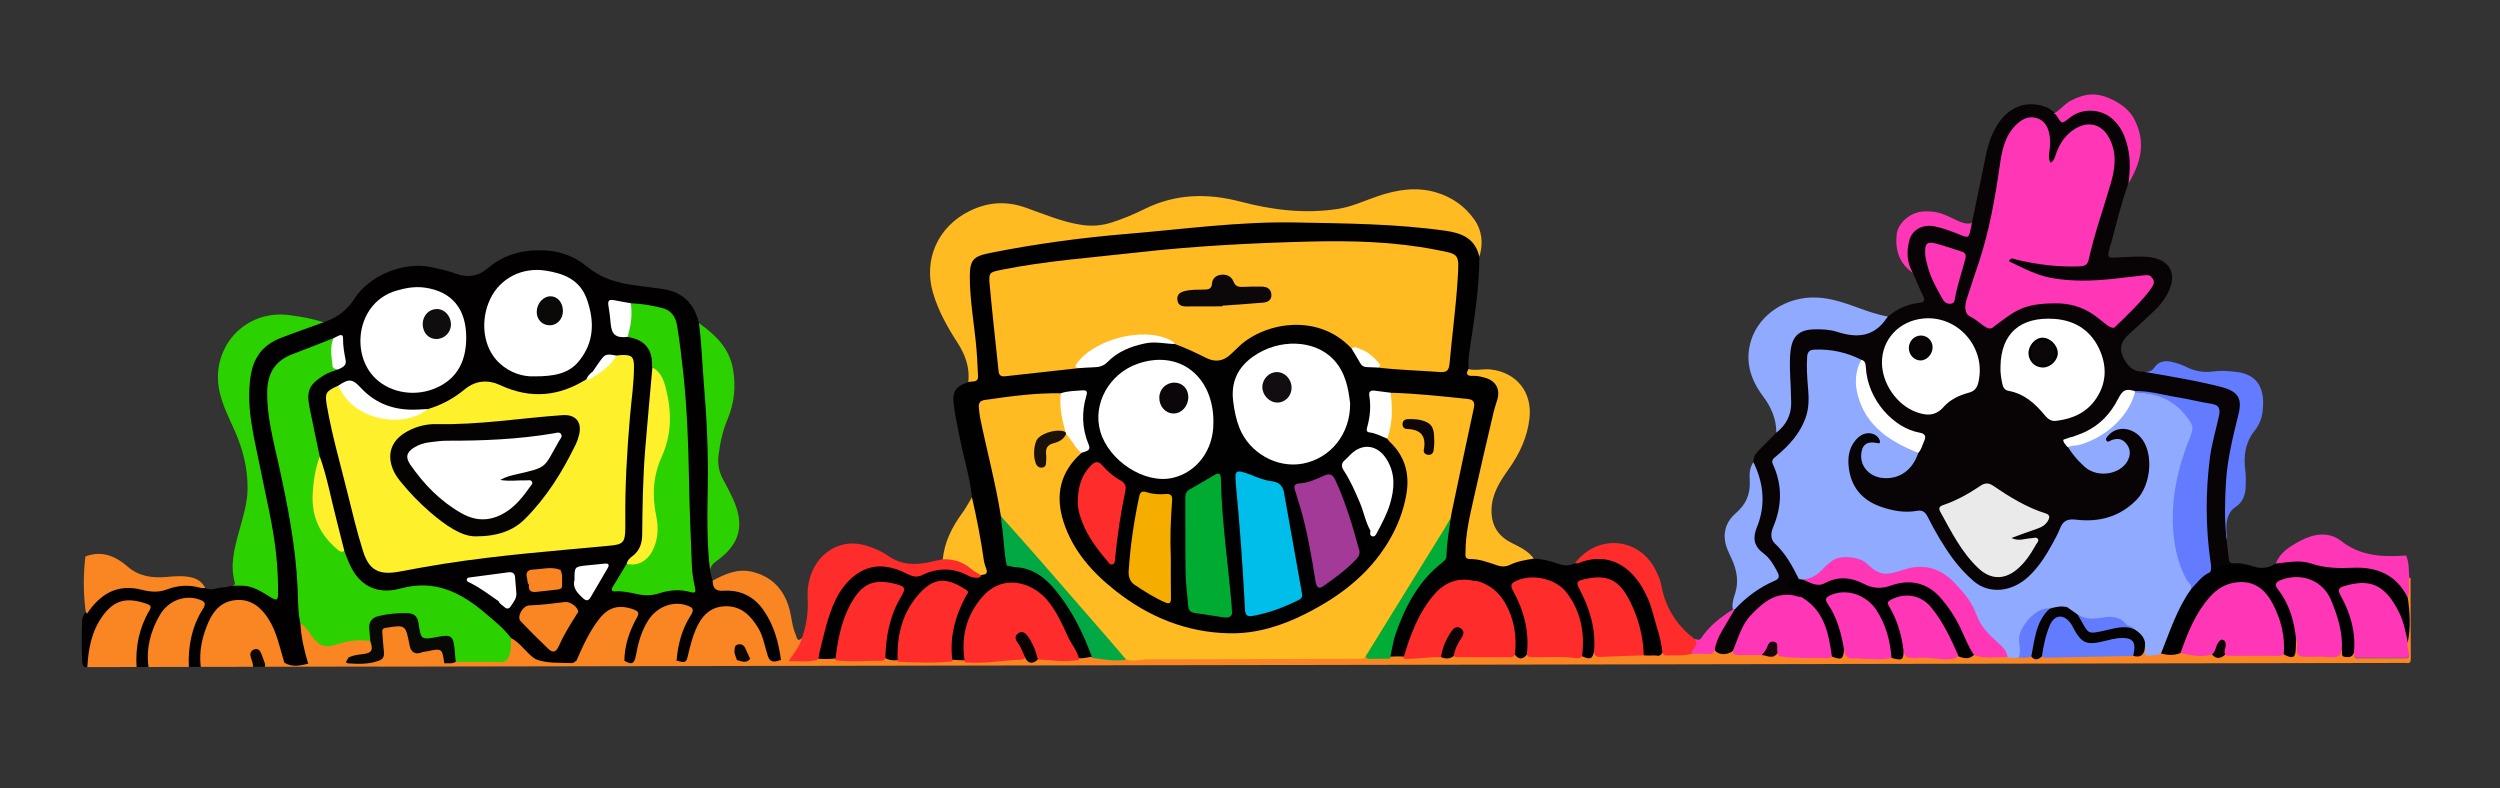 <?xml version="1.0" encoding="utf-8"?>
<!-- Generator: Adobe Illustrator 24.1.3, SVG Export Plug-In . SVG Version: 6.00 Build 0)  -->
<svg version="1.1" xmlns="http://www.w3.org/2000/svg" xmlns:xlink="http://www.w3.org/1999/xlink" x="0px" y="0px"
	 viewBox="0 0 1335 421" style="enable-background:new 0 0 1335 421;" xml:space="preserve">
<rect x="0" y="0" width="1335" height="421" fill="#333333" stroke="none"/>
<style type="text/css">
	.st0{fill:#FF37B7;}
	.st1{fill:#010101;}
	.st2{fill:#020001;}
	.st3{fill:#F98523;}
	.st4{fill:#F88523;}
	.st5{fill:#0C0703;}
	.st6{fill:#080405;}
	.st7{fill:#FFBB21;}
	.st8{fill:#2CD200;}
	.st9{fill:#010000;}
	.st10{fill:#90AAFF;}
	.st11{fill:#FF2C2C;}
	.st12{fill:#637CFF;}
	.st13{fill:#FFF02C;}
	.st14{fill:#FFFFFF;}
	.st15{fill:#01A844;}
	.st16{fill:#080906;}
	.st17{fill:#01AD36;}
	.st18{fill:#050301;}
	.st19{fill:#0C0303;}
	.st20{fill:#0B0202;}
	.st21{fill:#0E0505;}
	.st22{fill:#1C070C;}
	.st23{fill:#6C666C;}
	.st24{fill:#00BEEA;}
	.st25{fill:#00AB32;}
	.st26{fill:#A33A98;}
	.st27{fill:#F5AD00;}
	.st28{fill:#EAEAEA;}
	.st29{fill:#050202;}
	.st30{fill:#0B0808;}
	.st31{fill:#100D0E;}
	.st32{fill:#1B1108;}
	.st33{fill:#0E070A;}
	.st34{fill:#0C0709;}
	.st35{fill:#110D10;}
	.st36{fill:#0B060A;}
	.st37{fill:#0B0708;}
</style>
<g id="Layer_2">
</g>
<g id="Layer_3">
</g>
<g id="Layer_1">
	<path class="st0" d="M1054,118c-0.06,3.32-0.49,3.78-1,7c-0.46,2.86-1.78,3.83-4.44,2.53c-4.52-2.22-9.26-3.92-14.15-5.17
		c-8.8-2.24-14.48,2.27-14.69,11.36c-0.1,4.16,1.64,7.97,1.78,12.04c-7.28-5.04-9.6-12.24-8.67-20.63
		c0.7-6.27,7.59-11.99,14.57-12.23c8.09-0.28,10.74,1.64,18.44,5.18C1050,120,1053.05,119.7,1054,118z"/>
	<path class="st1" d="M840.96,300.81c-2.88,1.47-5.84,1.36-8.79,0.29c-4.23-1.53-8.55-2.64-13.08-2.79
		c-2.05-1.12-4.25-0.96-6.15-0.02c-7.38,3.63-14.64,2.53-21.94-0.11c-1.12-0.41-2.29-0.75-3.49-0.77c-2.82-0.05-3.57-1.64-3.5-4.14
		c0.08-3.04,0.04-6.07,0.54-9.1c1.34-8.1,3.28-16.07,5.08-24.08c3.36-14.97,6.27-30.06,10.57-44.8c2.4-8.21-0.53-13.35-8.91-15.26
		c-1.43-0.33-2.89-0.42-4.33-0.64c-1.38-0.21-2.63-0.57-2.79-2.27c-0.28-3.7,0.2-7.36,0.74-10.99c2.42-16.24,5.04-32.45,5.07-48.93
		c0.26-5.49-2.37-9.29-6.99-11.95c-2.82-1.62-5.93-2.22-9.07-2.81c-19.38-3.61-39.04-4.11-58.64-4.64
		c-29.98-0.82-59.96-0.14-89.8,3.37c-23.71,2.79-47.56,4.29-71.17,8c-9.44,1.49-18.84,3.21-28.18,5.21
		c-6.63,1.42-9.25,4.78-9.35,11.43c-0.08,5.15-0.18,10.31,0.52,15.46c1.48,11.02,2.5,22.09,3.4,33.17c0.3,3.72,0.73,7.55-3.57,9.58
		c-6.56,2.1-8.69,4.87-7.89,11.65c0.69,5.87,2,11.67,3.13,17.48c2.11,10.84,5.5,21.42,6.69,32.45c-0.34,2.64,0.02,5.22,0.53,7.82
		c1.51,7.76,3.12,15.5,4.21,23.34c0.26,1.89,0.13,4.02,1.87,5.46c0.2-0.02,0.37-0.06,0.52-0.12c0,0.08-0.01,0.15-0.01,0.23
		c-0.56,1.76,0.77,4.6-2.71,4.67c-2.79,1.64-5.15-0.05-7.38-1.22c-7.64-4.01-15.25-3.97-22.85-0.13c-2.89,1.46-5.42,1.26-8.26-0.19
		c-15.33-7.88-28.1-4.6-37.21,9.95c-7.07,11.28-9.5,24.17-11.67,37.07c3.32,1.02,6.65,0.87,9.98,0.12c1.99-2.55,1.9-5.71,2.48-8.66
		c1.7-8.61,3.88-17.07,8.93-24.42c5.13-7.47,11.72-8.84,20.3-6.56c3.88,1.03,4.23,2.21,2.17,5.64c-4.67,7.76-6.72,16.35-7.95,25.16
		c-0.37,2.67-0.83,5.54,0.79,8.11c1.44,3.95,4.2,1.86,6.6,1.43c1.61-1.96,0.97-4.3,1.08-6.5c0.61-11.8,4.31-22.27,13.07-30.62
		c5.88-5.61,11.12-6.16,18.41-2.25c2.89,1.55,3.23,2.92,1.74,5.87c-4.41,8.74-6.87,18.04-6.78,27.91c0.02,1.99,0.05,4.01,1.75,5.49
		c2.12,1.33,4.39,0.56,6.61,0.46c1.01-1.17,0.49-2.5,0.39-3.79c-0.83-10.86,1.89-20.63,8.8-29.19c7.58-9.39,18.5-10.98,28.55-4.22
		c6.1,4.11,9.33,10.28,12.59,16.5c3.43,6.53,6.16,13.45,10.76,19.34c2.51,1.08,4.71-0.06,6.94-0.96c0.85-1.47,0.11-2.81-0.37-4.16
		c-0.93-2.61-2.09-5.13-3.26-7.64c-5.21-11.16-11.27-21.77-20.37-30.35c-6.1-5.75-13.33-8.05-21.62-7.22
		c-0.16,0-0.34-0.02-0.51-0.04c0.28-0.23,0.57-0.47,0.85-0.75c-0.09-8.81-1.3-17.52-2.65-26.22c-1.49-8.73-2.84-17.48-4.87-26.12
		c-2.15-9.14-4.88-18.16-6.09-27.5c-0.69-5.38,0.02-6.38,5.28-7.09c12.22-1.66,24.46-3.06,36.81-3.32c3-0.59,6.07-0.62,9.06-1.13
		c2.97-0.51,3.4,0.79,2.89,3.34c-1.54,7.76-1.64,15.49,1.13,23.04c0.78,2.12,0.23,3.58-1.77,4.56c-2.23,1.26-3.99,3.01-5.59,5
		c-7.84,9.72-8.98,20.6-5.69,32.24c3.74,13.21,12.23,23.39,21.75,32.7c9.07,8.87,19.83,15.43,31.51,20.46
		c19.24,8.29,38.98,10.72,59.37,5.05c9-2.5,17.32-6.63,25.41-11.2c20.87-11.79,37.1-27.71,45.03-50.86
		c5.51-16.08,4.47-29.77-8.89-40.69c-1.85-1.33-3.82-2.43-6.06-2.89c-2.7-0.55-3.32-2.11-2.79-4.63c0.91-4.28,1.33-8.63,0.77-13
		c-0.31-2.44,1.03-2.98,3.05-2.96c2.26,0.02,4.43,0.84,6.7,0.7c8.2,0.21,16.33,1.37,24.51,1.91c4.87,0.32,9.77,0.67,14.61,1.43
		c4.08,0.64,4.59,1.23,3.92,5.12c-0.6,3.51-1.29,7.01-2.05,10.49c-3.35,15.34-7.15,30.6-9.68,46.11c-0.66,5.5-2.05,10.95-2.05,16.47
		c0,4.79-2.34,7.92-5.68,10.77c-1.81,1.55-3.67,3.01-5.28,4.81c-8.79,9.81-13.56,21.69-17.51,33.94c-1.01,3.14-2.25,6.54-0.91,10.02
		c2.35-0.01,4.71-0.02,7.06-0.03c1.42-1,1.72-2.62,2.25-4.1c2.98-8.23,6-16.46,10.81-23.84c5.61-8.63,12.7-14.68,24.02-12.61
		c0.93,0.17,1.85,0.09,2.73-0.3c5.32,0.08,10.39-1.62,14.95-3.77c9.32-4.39,18.34-4.43,27.68-0.62c2.66,1.09,9.57-2.78,10.84-5.85
		C842.03,300.24,841.46,300.26,840.96,300.81z"/>
	<path class="st2" d="M379.26,305.37c0.42,1.56,0.84,3.11,1.26,4.67c1.56,2.93,3.75,3.99,7.3,4.15c10.43,0.47,18.4,5.29,23.25,14.84
		c3.15,6.2,5.09,12.78,6.67,19.5c0.34,1.43,0.56,2.88-0.32,4.23c-3.99,2.42-5.82,2.02-8.19-1.76c-1.88-4.51-2.2-9.58-4.67-13.85
		c-3.75-6.48-8.32-12.08-16.72-12.22c-5.43-0.09-9.69,2.21-12.66,6.85c-3.57,5.56-5.25,11.8-6.71,18.13
		c-1.47,4.69-2.86,5.33-7.27,3.36c-1.75-3.28-0.34-6.54,0.42-9.63c1.25-5.13,2.93-10.16,5.68-14.76c1.79-3,1.29-3.95-2.24-4.93
		c-6.84-1.9-15.22,2.41-19.07,9.74c-2.81,5.34-4.26,11.09-5.4,16.95c-1.48,4.95-3.52,5.67-7.51,2.66c-1.07-2.45-0.66-4.94-0.02-7.38
		c1.41-5.37,2.66-10.81,5.47-15.68c1.13-1.96,0.7-3.03-1.46-3.89c-5.79-2.3-11.42-0.98-15.42,3.75c-3.88,4.6-6.48,9.96-9.22,15.24
		c-1.4,2.7-2.47,5.56-4.27,8.06c-1.34,1.63-3.22,1.75-5.05,1.53c-5.66-0.68-11.57,0.82-16.99-1.91c-2.7-1.21-4.74-3.26-6.67-5.41
		c-2.21-2.45-4.6-4.67-7.31-6.56c-7.72-7.88-15.85-15.26-25.26-21.12c-8.55-5.33-17.76-7.72-27.72-5.38
		c-5.27,1.24-10.54,1.41-15.82,1.09c-9.06-0.55-14.1-6.53-17.8-13.99c-1.23-2.49-1.86-5.23-2.81-7.85
		c-4.67-16.46-7.9-33.29-12.97-49.65c-2.02-8.47-3.64-17.03-5.46-25.55c-2.42-11.33,0.97-16.44,13.23-21.59
		c0.84-0.35,1.82-0.33,2.65-0.78c2.83-1.11,3.66-3.14,2.92-6.01c-0.53-2.04-0.74-4.13-0.81-6.24c-0.12-3.65-0.23-3.67-4.01-2.44
		c-6,3.21-12.54,5.05-18.81,7.59c-12.93,5.24-15.56,9.09-15.46,23.04c0.04,5.31,0.62,10.58,1.73,15.75
		c3.12,14.48,6.06,29.01,9.24,43.48c3.21,14.63,4.62,29.52,5.07,44.47c0.17,5.71,0.63,11.35,1.57,16.96
		c0.59,5.83,1.27,11.64,2.89,17.29c0.43,1.49,1.09,2.97,0.26,4.54c-4.44,1.33-8.87,1.89-13.25-0.23
		c-2.78-5.31-3.81-11.22-5.87-16.79c-1.93-5.22-4.91-9.63-9.38-12.97c-7.06-5.28-16.34-3.96-21.26,3.36
		c-4.2,6.24-6.39,13.26-6.73,20.83c-0.11,2.44,0.7,5.05-1.09,7.25c-2.12,0-4.25,0.01-6.37,0.01c-2.1-3.61-1.26-7.47-0.71-11.19
		c1.01-6.71,3.25-13.06,6.32-19.13c1.71-3.38,1.17-4.35-2.58-4.94c-7.61-1.2-14.43,2-17.96,8.83c-3.67,7.1-6.39,14.52-5.58,22.76
		c0.13,1.34,0.01,2.65-1.01,3.7c-2.12,0-4.25,0.01-6.37,0.01c-1.25-1.28-1.08-2.91-1.15-4.49c-0.33-8.42,2.06-16.2,5.61-23.7
		c1.82-3.86,1.33-4.41-2.87-5.55c-8.46-2.31-14.48,1-19.18,7.7c-3.98,5.68-5.7,12.17-6.79,18.91c-0.4,2.44-0.26,5.07-1.92,7.19
		c-0.53,0-1.06,0-1.59,0c-0.63-0.71-1.1-1.52-1.14-2.47c-0.31-7.63-0.42-15.25,0.02-22.88c0.07-1.19,0.6-2.28,1.26-3.28
		c1.26-1.85,2.59-3.67,4.05-5.38c6.59-7.69,14.95-11.06,24.84-8.77c6.48,1.5,12.5,1.27,18.64-1c5.85-2.16,11.45-0.83,16.92,1.55
		c3.26,1.76,6.4-0.28,9.61-0.34c1.56-0.03,3.11-0.55,4.66-0.85c6.48-2.91,12.02-0.22,17.54,2.84c1.58,0.88,3.21,2.93,4.89,2.06
		c2-1.02,1.06-3.61,0.96-5.47c-0.56-11.36-1.67-22.62-3.82-33.84c-3.56-18.58-8.16-36.95-11.01-55.66
		c-1.29-8.46-0.8-16.95,0.7-25.28c1.08-6,4.18-11.53,9.61-14.51c9.4-5.16,19.35-9.19,30.08-10.87c6.89-2.29,12.36-6.24,16.36-12.49
		c8.15-12.74,26.61-20.14,41.43-16.86c4.27,0.95,8.6,1.84,12.67,3.37c6.38,2.41,12.04,1.51,17.09-2.81
		c9.01-7.71,19.52-10.19,31.09-9.53c8.4,0.48,15.91,3.51,22.2,8.77c7.4,6.18,15.98,8.57,25.15,9.83c5.12,0.7,10.26,1.23,15.37,2.04
		c10.69,1.7,16.64,7.96,19.01,18.14c3.49,6.86,3.11,14.42,3.41,21.71c0.5,11.88,1.87,23.68,2.44,35.54
		c0.13,2.64,0.17,5.28,0.18,7.92c0.04,15.99,0.1,31.97,0.07,47.96C379.32,292.25,380.38,298.82,379.26,305.37z"/>
	<path class="st3" d="M410.05,350.37c1.37,3.94,4.17,3,6.97,2.03c1.52-0.41,3.06-0.51,4.62-0.39c4.79-0.19,9.58,0,14.36-0.35
		c3.4,0.33,6.79,0.3,10.19-0.02c8.71,0.14,17.44,0.73,26.12-0.45c2.44,1.47,5.09,1.66,7.84,1.21c9.42,0.27,18.83,0.25,28.25-0.09
		c2.32,0.17,4.65,0.26,6.98,0.31c10.42,0.46,20.7-1.03,30.99-2.24c0.51-0.11,1.13-0.23,1.47,0.19c2.09,2.6,4.49,2.06,6.98,0.75
		c3.98-1.06,7.87,0.59,11.84,0.37c3.03-0.17,6.08-0.08,9.12-0.25c2.63,0.38,5.14-0.56,7.72-0.78c6.18-0.26,12.28,1.35,18.48,0.66
		c40.2-1.46,80.42-0.43,120.62-0.85c2.13-0.02,4.23-0.31,6.33-0.62c4.41,1.12,8.94,0.48,13.4,0.78c2.38-0.1,4.76-0.21,7.14-0.02
		c6.41,0.14,12.75-1.55,19.18-0.75c2.84,0.96,5.63,0.26,8.42-0.31c10.4-0.1,20.8,0.69,31.17-0.55c2.64,1.83,5.31,0.98,7.98,0.06
		c9.35,0.96,18.73,0.58,28.09,0.61c2.56,0.66,4.95,0.85,6.48-2.01c0.25-0.47,0.92-0.06,1.34,0.23c1.5,1.69,3.53,1.53,5.52,1.66
		c6.65,0.43,13.22-0.86,19.85-0.76c3.3-0.15,6.63,0.19,9.86-0.8c5.24,1,10.48,1.02,15.74,0.15c4.16-0.62,8.55,0.55,12.5-1.65
		c3.26,2.34,6.86,1,10.35,0.92c3.15,1.96,6.65,1.03,10.01,1.22c1.44,0.08,2.89-0.06,4.33,0.08c3.28,0.96,6.46,0.21,9.66-0.5
		c2.46,1.44,5.2,1.86,7.97,1.88c6.57,0.07,13.14,0.19,19.7-0.17c3.49,1.02,5.64-0.74,7.31-3.51c1.81,2.95,4.49,3.81,7.87,4.08
		c5.58,0.45,11.13,0.44,16.69,0.06c3.46,1.08,5.66-0.54,7.27-3.41c2.03,2.72,4.86,3.12,8,2.92c6.91-0.44,13.84,1.84,20.73-0.19
		c3.01,0.16,6.01,0.26,8.91-0.84c5.82,1.48,11.76,0.68,17.64,0.99c1.8-0.09,3.6-0.11,5.39-0.07c2.35,0.24,4.7-0.22,7.06-0.04
		c2.39,1.37,4.73,0.09,7.1-0.14c13.99,0.67,27.93-1.09,41.91-0.82c1.58,0.03,3.17-0.08,4.74,0.1c3.53,1.02,5.17-1.5,6.96-3.73
		c1.77,5.36,5.96,2.59,9.28,2.74c3.39,0.37,6.77,0.14,10.16-0.07c5.41,0.38,10.79,1.37,16.25,0.93c2.8,1.48,5.59,0.47,8.38-0.06
		c9.85-0.01,19.69,0.1,29.52-0.16c0.92,0.03,1.79,0.32,2.68,0.54c2.24,0.54,3.09-0.51,3.31-2.61c0.19-1.86-0.52-4,1.42-5.42
		c2.06,0.9,1.72,2.84,1.74,4.46c0.05,2.89,1.46,4.01,4.21,4c3.72-0.01,7.44-0.12,11.14,0.03c2.72,0.11,4.94-0.59,6.56-2.84
		c0.12-0.03,0.34-0.12,0.36-0.08c1.78,2.99,4.23,3.02,7.03,1.63c0.49,0.35,0.9,0.76,1.34,1.17c0.65,0.46,1.31,0.9,2.14,0.91
		c7.33,0.06,14.66,0.05,21.98-0.04c0.85-0.01,1.48-0.46,1.92-1.16c0.62-2.27-0.43-4.62,0.31-6.87c0.82-7.69,0.12-15.36-0.05-23.04
		c1.02-3.39-0.53-7.07,1.13-10.4c0.33-0.44,0.74-0.53,1.23-0.28c0.03,14.31,0.01,28.62,0.13,42.92c0.02,1.99-0.45,2.77-2.44,2.4
		c-0.38-0.07-0.79-0.01-1.19-0.01c-360.58,0.66-721.17,1.32-1081.75,1.98c0.63-2.66,2.87-1.87,4.51-1.9c8.3-0.13,16.6-0.07,24.9-0.1
		c1.71-0.01,3.43,0.07,5.08-0.55c2.38-0.44,4.82-0.5,7.2-0.98c8.66-0.55,17.34-0.14,26.01-0.35c5.39,1.62,10.77,1.26,16.13-0.18
		c6.35,2.56,13.07,1.84,19.66,2.17c0.76,0.04,1.56-0.86,2.34-1.32c7.01,0.71,13.94-1,20.94-0.68c1.56,0.07,3.19-0.26,4.62,0.68
		c3.93,2.36,5.22,1.83,6.13-2.51c2.29,1.56,4.85,1.77,7.55,1.86c4.73,0.15,9.53-0.84,14.21,0.6c4.75,1.45,5.27,1.18,6.2-3.24
		c2,2.23,4.55,2.66,7.43,2.57c5.89-0.19,11.8,0.07,17.69-0.23c2.57-0.01,5.18,0.64,7.69-0.48
		C403.63,351.81,407.05,353.22,410.05,350.37z"/>
	<path class="st3" d="M107.2,356.12c-1.01-8.5,0.78-16.45,4.25-24.21c2.93-6.56,7.46-10.95,14.79-11.5
		c7.75-0.58,13.06,3.85,16.96,9.83c4.67,7.16,6.18,15.61,8.65,23.64c0.68,1.72-0.58,1.75-1.63,1.72c-2.76-0.08-5.54,0.4-8.27-0.28
		c-2.24-0.96-2.34-3.28-3.23-5.1c-0.52-1.06-1.02-2.39-2.49-1.97c-1.47,0.42-1.17,1.8-1.04,2.98c0.17,1.62,1.28,3.26-0.1,4.84
		C125.79,356.09,116.49,356.1,107.2,356.12z"/>
	<path class="st3" d="M46.64,356.23c0.55-9.91,2.33-19.47,8.42-27.67c6.14-8.27,12.83-9.75,23.23-6.14
		c1.67,0.58,2.91,1.16,1.61,3.37c-5.56,9.37-7.67,19.57-6.97,30.39C64.17,356.2,55.4,356.21,46.64,356.23z"/>
	<path class="st3" d="M79.31,356.17c-1.36-9.96,1.07-19.14,6.01-27.7c4.46-7.72,13.29-11.05,21.09-8.34
		c2.8,0.97,3.91,1.97,1.98,5.01c-6.01,9.43-8,19.94-7.56,30.99C93.65,356.14,86.48,356.16,79.31,356.17z"/>
	<path class="st4" d="M141.58,354.62c3.5,0.85,7.03,2.06,10.27-0.74c4.14,2.54,8.42,1.57,12.71,0.55c1.39-1.3,3.15-1.22,4.87-1.26
		c5.48-0.13,11.1,0.69,16.17-2.32c1.22,1.68,2.73,2.61,4.95,2.38c1.84-0.19,3.71,0.02,5.56-0.2c6.88-0.81,7.74-1.88,7.19-8.73
		c-0.18-2.24-0.28-4.51,0.06-6.73c0.21-1.4,0.41-3.11,2.65-2.43c0.47,4.95,1.06,9.92,0.94,14.89c-0.06,2.33,0.56,3.27,2.82,2.9
		c6.57-1.06,13.19-0.44,19.78-0.63c0.92-0.03,1.86,0.02,2.76-0.21c0.64-0.16,1.32-0.38,1.32-1.22c-0.01-1.03-0.77-1.32-1.6-1.37
		c-2.41-0.13-4.69,0.66-7.02,1.11c-1.55,0.3-3.17,0.89-4.65,0.07c-2.43-1.34-3.32-3.29-1.79-5.9c3.67,3.46,7.84,1.93,12.03,1.39
		c5.84-0.76,8.46,2.59,6.62,8.06c-1.55,0.92-3.26,0.88-4.99,0.88c-8.7,0-17.41,0.01-26.11,0.07c-1.39,0.01-2.94-0.49-4.12,0.76
		c-20.19,0.04-40.37,0.07-60.56,0.11C140.98,355.54,141.07,355.06,141.58,354.62z"/>
	<path class="st5" d="M141.58,354.62c-0.04,0.48-0.08,0.96-0.12,1.44c-2.12,0-4.25,0.01-6.37,0.01c0.13-2.04-0.92-3.81-1.31-5.73
		c-0.33-1.64,0.3-2.87,1.84-3.52c1.68-0.72,2.93,0.14,3.59,1.54C140.15,350.37,140.8,352.53,141.58,354.62z"/>
	<path class="st6" d="M925.32,347.6c-3.13,2.53-8.2,2.19-9.7-0.64c-1.07-3.33,0.52-6.12,2-8.84c2.48-4.55,4.92-9.15,8.46-13.03
		c4.28-6.35,10.47-10.39,17.07-13.89c6.42-3.4,6.53-3.84,2.13-9.82c-1.98-2.68-4.38-4.97-6.71-7.32c-2.8-2.82-3.59-6.04-2.31-9.83
		c0.97-2.88,1.9-5.78,2.69-8.73c2.07-7.69,1.45-15.2-1.28-22.61c-0.72-1.97-1.61-3.93-1.34-6.12c-0.19-2.75,1.28-4.7,3.11-6.51
		c3.08-3.05,6.09-6.16,9.12-9.25c1.05-1.99,2.19-3.9,3.6-5.68c1.86-2.33,2.89-5.07,2.98-8.06c0.16-5.16,0.52-10.37-0.12-15.46
		c-0.62-4.94-0.16-9.75,0.2-14.61c0.57-7.68,5.4-12.41,13.15-12.62c6.95-0.19,13.76,1.23,20.42,2.89c5.63,1.41,9.78,0.18,13.35-4.24
		c1.56-1.93,3.35-3.82,6.07-4.2c4.84-4.18,10.49-6.57,16.81-7.34c2.59-0.32,3.07-1.28,1.92-3.64c-1.96-4.03-3.65-8.19-5.46-12.3
		c-3.37-5.58-3.44-11.66-1.83-17.61c1.51-5.61,7.31-8.5,13.31-7.29c4.96,1,9.64,2.88,14.32,4.74c3.59,1.43,4.07,1.27,4.89-2.47
		c0.58-2.61,6.05-29.31,8.3-40.19c1.35-6.52,3.45-12.77,7.45-18.21c6.07-8.25,15.17-11.05,24.45-7.61c2.62,0.87,5.2,3.42,5.7,4.03
		c2.73,3.35,2.94,3.38,6.36,0.98c10.74-7.54,23.93-4.27,29.8,7.49c4.78,9.57,4.98,19.5,1.89,29.61c-3.49,9.8-5.92,19.91-8.58,29.95
		c-3.35,10.48-1.72,8.3,5.93,8.15c5.54-0.1,11.11-0.84,16.63,0.38c8.37,1.85,11.76,8.07,8.71,16.09c-1.72,4.53-4.52,8.38-7.97,11.71
		c-4.56,4.4-9.24,8.69-13.94,12.94c-3.54,3.2-5.52,6.84-3.45,11.58c2.11,4.82,5.14,8.61,11.13,8.42c0.26-0.01,0.52,0.11,0.77,0.17
		c14.09-0.29,27.48,3.75,40.99,6.84c9.46,2.16,12,6.48,10.17,15.85c-1.47,7.53-3.64,14.91-4.87,22.51
		c-1.29,7.99-2.01,15.99-2.06,24.08c-0.04,6.71-1.47,13.39-0.6,20.13c0.38,3.28,0.85,6.56,1.11,9.85c0.17,2.22,0.74,3.22,3.37,2.87
		c2.71-0.37,11.06,1.61,13.51,3.24c-0.87,1.15-7.6-0.77-8.77-0.89c-5.56-0.57-11.08-1-16.04,2.43c-0.63,0.44-1.48,0.62-2.14-0.16
		c-1.7-5.49-1.91-11.23-2.23-16.86c-1.18-20.65-0.93-41.24,4.55-61.45c2.54-9.36,2.28-9.73-7.3-11.33
		c-11.49-1.92-22.77-5.09-34.45-5.91c-5.19-0.89-6.08-0.7-8.62,3.94c-5.65,10.34-13.79,17.46-25.34,20.46
		c-0.71,0.97-4.53-1.28-2.52,2.46c2.23,3.14,4.62,6.16,7.1,9.09c4.34,5.12,11.37,7.04,17.73,4.96c3.23-1.06,5.48-3.2,6.65-6.37
		c1.75-4.75-2.29-10.33-7.26-8.41c-1.42,0.55-3.27,1.24-4.15-0.79c-0.76-1.75,0.55-3,1.69-4.13c4.89-4.84,13.37-3.9,18.28,2.04
		c1.81,2.18,2.96,4.68,3.62,7.44c3.93,16.28-3.52,30-19.7,35.92c-6.43,2.35-13.14,3.45-19.97,2.27c-3.36-0.58-5.29,0.59-6.66,3.5
		c-3.51,7.45-7.45,14.65-12.57,21.14c-3.15,4-6.78,7.43-11.36,9.79c-9.43,4.85-18.65,3.47-26.33-3.83
		c-8.18-7.78-14.31-17.01-19.62-26.85c-1.01-1.87-1.92-3.78-2.97-5.62c-1.34-2.36-3.16-3.12-5.95-2.78
		c-8.56,1.05-16.68-0.7-24.11-5.01c-9.91-5.76-14.64-17.38-11.67-28.33c1.23-4.53,3.56-8.31,8.32-9.93c3.73-1.28,7.93,0.36,9.15,3.5
		c0.75,1.91,0.25,3.35-1.95,3.18c-3.17-0.25-5.89-0.05-7.02,3.54c-1.12,3.58,0.27,7.81,3.41,10.33c4.64,3.73,12.51,3.68,17.47-0.11
		c3.46-2.64,5.93-6.03,7.64-10c0.1-0.24,0.22-0.48,0.34-0.72c3.25-6.96,3.15-6.73-3.66-9.63c-13.36-5.7-21.69-15.67-24.75-29.96
		c-0.57-2.65-0.01-5.65-2.19-7.85c-7.34-3.33-14.91-5.46-23.09-5.13c-3,0.12-4.4,1.17-4.29,4.24c0.2,5.55-0.06,11.09,0.59,16.65
		c1.5,12.76-4.01,22.86-12.85,31.52c-0.57,0.55-1.21,1.05-1.86,1.49c-3.66,2.49-4.79,5.57-2.98,9.85c3.87,9.15,3.38,18.39-0.4,27.43
		c-2.38,5.69-0.98,10.07,3.33,14.28c4.3,4.2,7.17,9.45,8.78,15.31c-0.62,2.11-4.12,0.51-4.12,2.85c0,2.14,2.88,2,3.92,3.52
		c0.84,1.23,2.37,2.25,1.25,4.08c-1.29,0.67-2.61,0.28-3.89,0.06c-9.2-1.58-15.73,3.02-21.56,9.23c-4.08,4.34-6.28,9.72-8.34,15.17
		C927.55,345.16,927.4,347.08,925.32,347.6z"/>
	<path class="st7" d="M789.97,137.19c-2.02-9.46-8.93-12.65-17.57-13.89c-26.74-3.83-53.67-3.98-80.61-4.5
		c-30.23-0.58-60.09,3.62-90.09,6.11c-24.6,2.05-49.01,5.36-73.22,10.21c-8.8,1.76-10.61,3.76-10.6,12.74
		c0.02,11.42,1.91,22.66,3.12,33.97c0.67,6.31,1.03,12.66,1.27,19c0.14,3.67-3.12,2.62-5.18,3.16c0.84-7.75-1.66-14.63-5.78-20.98
		c-5.42-8.35-10.22-16.95-13.07-26.58c-5.3-17.91,2.71-35.51,19.56-43.77c9.92-4.87,19.67-5.42,30.01-1.75
		c9.85,3.49,19.5,7.68,29.99,9.21c5.38,0.78,10.56,0.36,15.7-1.27c6.09-1.92,11.96-4.4,17.65-7.22c16.66-8.25,33.72-8.58,51.44-3.92
		c17.01,4.47,34.34,6.57,51.94,3.84c7.52-1.17,14.38-4.5,21.52-6.9c10.09-3.39,20.4-5.01,30.84-1.91
		c8.22,2.44,15.12,7.16,20.14,14.13C791.48,123.02,792.18,129.96,789.97,137.19z"/>
	<path class="st8" d="M172.86,172.09c-7.67,2.79-15.39,5.45-23,8.4c-9.44,3.65-14.55,10.31-16.08,20.67
		c-2.51,17.02,2.1,33.01,5.3,49.3c2.92,14.9,6.64,29.67,8.3,44.8c0.81,7.36,1.17,14.76,1.1,22.19c-0.03,3.46-1.35,3.06-3.54,1.73
		c-3.28-1.98-6.47-4.12-10.13-5.43c-3.59-1.28-7.25-1.07-10.91-0.92c0.54-0.54,1.92-0.17,1.47-1.76
		c-2.55-9.06-0.31-17.77,2.06-26.49c2.14-7.89,4.78-15.71,4.78-24.01c0.01-10.45-2.43-20.38-6.61-29.95
		c-3.17-7.25-6.92-14.31-8.51-22.16c-4.57-22.57,13.31-43.4,37.64-40.17C160.89,169.11,166.95,170.24,172.86,172.09z"/>
	<path class="st9" d="M1180.22,305.54c6.42-5.47,13.9-4.02,21.28-3.22c4.75,1.22,9.43,1.64,13.75-1.39
		c5.16-2.9,10.94-3.02,16.19-1.57c9.77,2.69,19.61,2.38,29.51,2.65c9.34,0.26,17.07,4.27,22.91,11.66c1.26,1.59,1.97,3.39,1.88,5.45
		c1.15,7.98,1.62,15.96,0,23.95c-2.11-1.64-2.11-4.16-2.63-6.43c-1.5-6.54-4.07-12.57-8.49-17.68c-6.66-7.71-13.13-7.14-22.04-4.93
		c-2.75,0.68-1.89,2.55-1.04,4.37c3.19,6.83,6.1,13.77,6.41,21.45c0.12,2.94,1.16,6.03-0.97,8.74c-0.8,2.39-2.67,2.46-4.72,2.21
		c-2.6-0.33-1.16-2.48-1.71-3.72c-0.74-0.69-0.9-1.62-0.92-2.55c-0.17-7.4-2.62-14.31-4.84-21.22
		c-3.52-10.92-14.16-16.25-25.05-12.92c-3,0.92-3.31,1.78-1.51,4.53c4.55,6.99,7.54,14.54,8.44,22.86c0.14,1.3,0.53,2.64-0.53,3.77
		c-0.07,1.44-0.18,2.89-0.19,4.33c-0.04,5.38-1.46,6.18-6.41,3.56c-1.49-1.69-0.88-3.76-1.04-5.69c-0.7-8.7-3.21-16.67-8.01-24.15
		c-7.24-11.28-23.09-8.1-29.21-0.65c-5.53,6.73-9.74,14.13-12.89,22.2c-1.04,2.65-1.56,5.63-3.99,7.57
		c-3.44,1.39-6.91,1.18-10.4,0.23c-0.56-0.72-0.46-1.53-0.17-2.27c4.39-11.19,7.91-22.8,15.4-32.53c1.88-2.58,4.06-4.9,6.46-7
		C1176.93,306.05,1178.21,304.68,1180.22,305.54z"/>
	<path class="st10" d="M1008.23,169.04c-0.25,0.28-0.55,0.54-0.76,0.86c-6.67,9.97-15.73,10.76-26.31,7.35
		c-3.96-1.28-8.31-1.52-12.58-1.38c-7.86,0.26-11.5,3.66-12.42,11.49c-0.72,6.19-0.22,12.36,0.05,18.54c0.13,2.9,0.2,5.81,0.28,8.71
		c0.19,6.83-2.56,12.26-7.93,16.42c-0.03-7.28-2.65-13.49-7.03-19.32c-6.75-8.97-9.98-18.91-6.36-30.19
		c4.42-13.81,18.99-23.26,34.8-22.65c7.56,0.29,14.55,2.7,21.54,5.22C996.99,166.07,1002.45,168.09,1008.23,169.04z"/>
	<path class="st7" d="M819.09,298.31c-4.46,0.65-8.87,1.44-12.98,3.4c-2.28,1.09-4.56,0.9-6.94,0.09
		c-4.63-1.58-9.25-3.33-14.24-3.29c-2.8,0.02-2.34-1.83-2.35-3.52c-0.03-9.99,2.36-19.62,4.49-29.26
		c3.39-15.33,7.01-30.61,10.58-45.9c0.51-2.18,1.3-4.29,1.93-6.44c1.63-5.59-0.78-9.99-6.42-11.63c-2.16-0.63-4.36-1.17-6.65-1.05
		c-2.93,0.16-4.02-0.83-2.34-3.61c3.93,1,7.88-0.26,11.83,0.19c13.91,1.56,22.38,12.25,20.74,26.19
		c-1.18,10.09-5.32,18.92-11.18,27.13c-4.69,6.57-9.05,13.37-9.1,21.93c-0.05,8.1,3.58,13.81,10.81,17.4
		C811.63,292.12,816.08,294.21,819.09,298.31z"/>
	<path class="st8" d="M379.26,305.37c-1.89-15.25-1.56-30.56-1.3-45.86c0.31-18.13-0.54-36.19-2.07-54.26
		c-0.92-10.89-1.19-21.84-2.65-32.68c8.86,6.22,16.32,13.4,18.23,24.78c1.53,9.13,0.65,17.96-2.93,26.44
		c-2.65,6.3-4.07,12.83-4.87,19.56c-0.53,4.47,0.28,8.66,2.45,12.63c1.84,3.36,3.61,6.77,5.22,10.25
		c6.53,14.18,3.86,24.41-8.81,33.42C380.41,301.14,379.1,302.75,379.26,305.37z"/>
	<path class="st11" d="M436.07,352.47c-4.92,1.16-9.91,0.51-14.87,0.52c0.54-4.08,3.61-6.78,5.61-10.04
		c0.45-0.74,1.06-1.42,1.41-2.25c2.57-6.91,3.45-14.02,3.07-21.4c-0.68-13.28,6.3-24.47,17.17-28.02c4.83-1.57,9.68-1.27,14.49,0.21
		c4.08,1.26,8,2.98,11.46,5.42c7.14,5.02,14.84,4.9,22.83,3.09c2.07-0.47,4.13-0.92,6.2-1.38c3.39-1.34,6.76-1.11,9.86,0.64
		c3.85,2.16,7.91,4.1,10.75,7.69c-0.42,1.78-1.86,1.63-3.17,1.57c-1.34-0.06-2.64-0.47-3.81-1.09c-8.24-4.39-16.49-4.35-24.82-0.24
		c-2.79,1.37-5.43,0.51-7.99-0.83c-3.79-1.99-7.77-3.32-12.07-3.79c-11.92-1.3-21.32,8-25.93,17.61
		c-4.38,9.14-6.39,19.03-8.76,28.79C437.23,350.22,437.48,351.69,436.07,352.47z"/>
	<path class="st12" d="M1189.01,288.05c-1.22-10.09-0.94-20.23-0.36-30.32c0.72-12.42,3.73-24.49,6.72-36.56
		c2.22-8.93-0.65-12.45-10.09-14.77c-13.19-3.24-26.56-5.52-39.92-7.76c2.15-0.02,3.81-0.51,5.21-2.56
		c1.94-2.85,5.05-3.62,8.48-2.97c3.02,0.58,5.9,1.59,8.63,2.94c4.43,2.18,9.09,2.99,13.91,2.34c4.27-0.58,8.51-0.3,12.68,0.21
		c11.89,1.46,15.53,9.51,13.87,21.83c-0.48,3.56-2,6.84-4.27,9.7c-4.95,6.24-5.88,13.35-4.89,21c0.37,2.86,0.3,5.8,0.22,8.7
		c-0.12,4.29-1.49,8.27-5.13,10.68c-5.01,3.32-5.24,8.13-5.15,13.24C1188.95,285.18,1189.55,286.61,1189.01,288.05z"/>
	<path class="st10" d="M936.33,246.79c5.52,11.35,6.66,22.99,1.83,34.82c-2.3,5.64-1.66,10.03,3.48,13.84
		c3.42,2.53,5.6,6.27,7.55,10.07c1.14,2.22,0.95,3.55-1.54,4.61c-8.28,3.53-15.31,8.84-21.41,15.4c-0.31,0.14-0.62,0.12-0.9-0.08
		c-0.57-2.84,0.24-5.58,1.1-8.15c2.21-6.58,1.07-12.73-1.69-18.8c-0.87-1.92-1.84-3.8-2.56-5.78c-2.63-7.26-0.94-13.76,4.73-18.67
		c5.49-4.75,7.89-10.3,7.44-17.4C934.15,253.25,934.23,249.79,936.33,246.79z"/>
	<path class="st11" d="M842.6,300.83c-0.55-0.01-1.1-0.02-1.64-0.02c12.53-16.33,35.41-13.75,43.79,4.95
		c0.91,2.04,1.93,4.13,2.3,6.3c2.1,12.14,8.13,21.82,17.92,29.24c2.3,1.09,1.89,2.74,1,4.56c-0.65,1.33-1.66,2.31-2.71,3.28
		c-4.45,1.18-9,0.79-13.52,0.87c-1.12,0.02-1.56-0.76-2.04-1.53c-1.87-0.8-1.4-2.65-1.78-4.08c-2.52-9.58-4.2-19.44-8.95-28.31
		c-3.19-5.96-7.64-10.77-13.61-14.1c-5.15-2.87-10.53-3.33-16.14-1.6C845.72,300.86,844.22,301.54,842.6,300.83z"/>
	<path class="st3" d="M428.22,340.69c-1.23,4.73-4.44,8.33-7.02,12.29c-1.42,0.02-2.89,0.4-4.17-0.59
		c-1.25-9.51-3.78-18.63-9.33-26.58c-5.15-7.38-12.48-10.95-21.46-10.34c-4.41,0.3-5.59-1.75-5.71-5.43
		c6.62-3.48,13.33-6.61,21.15-4.71c10.35,2.52,16.7,9.13,19.67,19.19c1.42,4.81,1.54,9.95,3.65,14.55
		C425.43,340.02,425.59,343.34,428.22,340.69z"/>
	<path class="st3" d="M46.5,327.66c-0.25-0.3-0.67-0.58-0.71-0.91c-1.34-9.86-1.34-19.74-0.2-29.62c8.77-3.27,16.04-0.24,22.6,5.45
		c6.06,5.26,13.25,6.2,20.81,5.51c4.36-0.4,8.69-0.77,13,0.19c3.39,0.75,6.06,2.53,7.63,5.73c-0.91-0.03-1.87,0.12-2.72-0.13
		c-6.08-1.74-11.99-1.34-17.88,0.92c-4.35,1.67-8.82,1.3-13.24,0.16C62.71,311.58,53.53,317.14,46.5,327.66z"/>
	<path class="st7" d="M523.43,306.98c-1.66-1.08-3.47-1.99-4.95-3.28c-4.35-3.76-9.42-5.17-15.04-5.08
		c0.95-9.31,4.99-17.29,10.45-24.72c1.92-2.62,3.43-5.54,5.13-8.32c2.6,11.28,4.82,22.63,6.42,34.09c0.12,0.89,0.46,1.76,0.7,2.64
		C527.73,306,527.15,306.99,523.43,306.98z"/>
	<path class="st13" d="M329.19,189.87c1.05-0.1,2.1-0.28,3.15-0.3c4.97-0.07,6.17,0.96,6.2,5.95c0.05,9.02-1.37,17.93-2.13,26.89
		c-1.59,18.59-2.7,37.21-2.49,55.89c0.02,1.46,0.03,2.91-0.01,4.37c-0.18,6.88-1.22,8.05-8,8.69c-29.7,2.82-59.47,5.05-88.97,9.71
		c-7.99,1.26-15.94,2.73-23.9,4.2c-10.58,1.96-15.98-0.73-19.17-10.92c-3.24-10.34-5.79-20.9-8.38-31.43
		c-3.79-15.41-8.27-30.66-10.95-46.34c-1.14-6.64-0.67-7.67,6.09-10.62c1.45,0.08,1.92,1.29,2.49,2.29
		c7.07,12.26,22.18,17.72,37.06,13.03c2.77-0.87,5.5-1.91,8.26-2.83c7.32-2.13,13.83-5.68,19.73-10.55
		c5.75-4.75,12.32-5.32,18.99-2.22c15.99,7.45,31.27,6.14,46.03-3.2c1.12-0.45,2.07-1.19,3.09-1.82
		C321.28,197.9,324.7,193.24,329.19,189.87z"/>
	<path class="st8" d="M270.34,352.75c-2.47,1.34-5.14,0.66-7.72,0.7c-6.42,0.09-12.83-0.01-19.25-0.03
		c-1.62-2.13-1.49-4.73-1.84-7.18c-0.74-5.2-1.82-6.03-7.1-5.06c-1.96,0.36-3.9,0.78-5.86,1.13c-3.03,0.54-4.88-0.58-5.4-3.7
		c-0.26-1.57-0.55-3.13-0.85-4.69c-0.82-4.33-1.89-5.26-6.4-5.41c-4.27-0.14-8.48,0.52-12.59,1.53c-3.95,0.97-5.09,2.85-4.84,6.98
		c0.11,1.81,0.93,3.65-0.22,5.42c-1.17,0.97-2.51,0.51-3.81,0.48c-4.4-0.1-8.69,0.58-12.88,1.85c-8.37,2.53-11.31,1.59-16.71-5.41
		c-1.61-2.08-3.16-4.2-4.48-6.47c-1.4-6.38-1.17-12.89-1.48-19.35c-1.03-21.86-5.22-43.22-9.88-64.55
		c-2.84-12.99-6.46-25.87-6.35-39.42c0.08-10.11,4.06-16.92,13.64-20.49c7.31-2.72,14.53-5.66,21.79-8.51
		c0.92,2.59-0.09,5.18-0.05,7.77c0.05,3.26,0.4,6.29,2.43,8.95c-2.57,0.88-5.15,1.61-7.52,3.1c-7.87,4.91-9.48,8.26-7.64,17.42
		c1.73,8.64,3.58,17.26,5.38,25.88c0.32,5.84-1.78,11.34-2.34,17.08c-1.4,14.28,3.37,25.52,15.51,33.46
		c1.95,5.17,3.74,10.35,7.62,14.61c6.33,6.93,14.73,7.53,22.42,5.42c17.9-4.92,31.76,1.82,44.73,12.78
		c5.04,4.26,10.25,8.35,14.26,13.69C275.19,345.8,274.28,350.06,270.34,352.75z"/>
	<path class="st8" d="M348.37,196.27c-0.06-0.25-0.19-0.51-0.18-0.76c0.37-9.16-4.13-14.23-13.09-15.57
		c-0.56-0.81-0.64-1.73-0.42-2.64c1.05-4.36,1.44-8.77,1.31-13.24c-0.02-0.8,0.24-1.55,0.82-2.14c5.84,0.27,11.59,1.18,17.22,2.68
		c4.67,1.25,6.86,5.05,7.55,9.33c1.41,8.73,2.47,17.52,3.39,26.31c1.9,18.15,2.61,36.35,2.92,54.6c0.28,15.84,0.92,31.7,1.57,47.54
		c0.15,3.8,0.85,7.61,1.64,11.34c0.51,2.4,0.38,3.19-2.35,2.44c-5.64-1.57-11.3-1.12-16.83,0.68c-3.9,1.27-7.83,1.26-11.76,0.39
		c-3.76-0.83-7.51-1.68-11.39-1.44c-2.28,0.14-2.56-0.72-1.48-2.51c2.47-4.07,4.91-8.15,7.36-12.23c3.58-0.86,7.29-1.32,10.08-4.18
		c3.67-3.77,4.59-8.46,4.97-13.43c0.46-6.01-1.34-11.78-1.74-17.71c-0.49-7.42,0.79-14.41,3.85-21.19
		c5.57-12.33,5.47-25.07,2.31-37.96C353.17,202.65,350.09,199.83,348.37,196.27z"/>
	<path class="st14" d="M285.53,200.98c-6.14,0.27-13.12-1.76-18.87-7.1c-8.61-7.98-10.57-22.5-4.77-34.46
		c5.26-10.86,16.93-16.84,29.4-14.92c9.87,1.52,18.47,4.9,22.15,15.43c4.11,11.75,3.86,22.97-4.32,32.96
		C303.5,199.75,295.47,200.95,285.53,200.98z"/>
	<path class="st14" d="M248.97,180.63c-0.08,13.71-6.06,22.84-17.83,27.22c-11.29,4.2-24.34,1.34-31.88-7.05
		c-12.02-13.38-8.17-39.41,12.18-45.52c5.02-1.5,10.08-2.42,15.3-1.7C241.37,155.59,249.07,164.99,248.97,180.63z"/>
	<path class="st3" d="M410.05,350.37c0.08,1.77-0.34,3.09-2.55,2.74c-2.31-0.37-4.96,1.03-6.9-1.3c-2.27-0.7-2.3-3.01-3.33-4.6
		c-0.58-0.91-1.24-1.88-2.46-1.58c-1.3,0.32-1.17,1.55-1.23,2.6c-0.07,1.41,0.78,2.83-0.08,4.22c-4.88,1.41-9.89,0.44-14.83,0.8
		c-2.23,0.16-4.5-0.16-6.7,0.12c-3.17,0.4-4.7-0.66-4.48-3.92c1.1-4.46,2.16-8.93,3.99-13.2c3.01-7.03,7.46-12.22,15.7-12.5
		c8.47-0.29,13.61,4.87,17.63,11.45C407.66,339.85,408.35,345.29,410.05,350.37z"/>
	<path class="st13" d="M348.37,196.27c4.19,2.1,5.87,6.22,6.94,10.17c3.42,12.52,3.58,25.17-1.85,37.19
		c-4.68,10.35-5.35,20.74-3.07,31.69c1.34,6.42,1.11,12.92-2.05,18.93c-2.98,5.65-8.38,8.24-13.67,6.82
		c0.34-1.83,1.61-3.04,2.99-4.06c3.87-2.86,5.23-6.81,5.27-11.41c0.15-15.32,0.38-30.65,1.63-45.93
		C345.74,225.19,347.09,210.73,348.37,196.27z"/>
	<path class="st3" d="M361.3,352.7c-6.54,1.49-13.17,0.47-19.76,0.75c-2.32,0.1-1.52-2.02-2-3.21c1.16-6.64,2.9-13.09,6.54-18.88
		c4.64-7.37,13.4-10.72,20.89-8.01c2.67,0.97,4.07,1.89,1.93,5.2C364.19,335.82,361.99,344.07,361.3,352.7z"/>
	<path class="st3" d="M333.41,352.75c-7.95,0.77-15.91,1.43-23.91,1.37c-0.96-0.01-1.39-0.58-1.65-1.38
		c3.37-7.78,6.89-15.48,12.12-22.24c4.92-6.36,10.77-7.84,18.34-5.06c2.42,0.89,3.29,1.71,1.75,4.46
		C336.1,336.96,333.55,344.53,333.41,352.75z"/>
	<path class="st3" d="M308.72,326.82c-0.4,0.65-0.88,1.43-1.38,2.21c-3.32,5.25-6.56,10.55-9.06,16.23
		c-1.35,3.07-3.19,3.43-5.41,1.3c-5.06-4.85-10.05-9.77-14.86-14.86c-2.18-2.3,1.1-8.35,4.77-8.43c6.38-0.15,12.65-1.1,18.96-1.8
		C304.73,321.14,308.9,324.44,308.72,326.82z"/>
	<path class="st13" d="M183.89,294.23c-1.82,1.08-3.01-0.24-4.17-1.23c-8.86-7.59-13.32-17.2-12.76-28.87
		c0.33-6.95,1.41-13.82,3.77-20.44c3.99,11.09,6.03,22.68,9,34.04C181.16,283.22,182.5,288.73,183.89,294.23z"/>
	<path class="st3" d="M160.41,332.89c2.92,1.6,4.39,4.52,6.28,7.03c3.94,5.22,7.16,6.23,13.44,4.08c5.74-1.96,11.6-2.62,17.62-1.69
		c2.61,2.9,2.18,6.02-1.4,7.41c-3.29,1.28-6.8,2.09-10.43,1.54c-6.43,5.63-14.18,2.45-21.35,3.18
		C162.47,347.39,160.79,340.27,160.41,332.89z"/>
	<path class="st14" d="M228.44,218.43c-13.09,10.51-37.17,5.94-45.7-8.69c-0.73-1.25-1.41-2.53-2.11-3.8
		c5.78-3.89,7.58-3.68,12.1,1.19c8.14,8.77,18.4,12.15,30.16,11.58C224.73,218.63,226.59,218.53,228.44,218.43z"/>
	<path class="st14" d="M266.22,321.02c-5-3.45-9.83-7.16-15.32-9.85c-0.8-0.39-1.91-0.73-1.59-1.92c0.24-0.88,1.23-0.86,2.01-0.97
		c6.7-0.88,13.4-1.74,20.09-2.66c2.07-0.28,3.41,0.35,3.63,2.54c0.27,2.73,0.45,5.47,0.67,8.21
		C272.95,318.74,269.48,319.67,266.22,321.02z"/>
	<path class="st14" d="M306.78,309.66c0-6.99,0-7.01,6.32-7.71c3.28-0.36,6.56-0.68,9.85-0.98c2.23-0.2,2.55,0.72,1.48,2.53
		c-3.02,5.1-6.02,10.22-8.99,15.35c-1.1,1.9-2.17,2.32-4.01,0.68C308.25,316.67,305.55,313.73,306.78,309.66z"/>
	<path class="st14" d="M336.81,161.91c0.99,6.16,0.11,12.14-1.72,18.02c-6.3,0.65-8.52-1.22-9.01-7.35
		c-0.25-3.14-0.65-6.29-1.19-9.4c-0.45-2.6,0.42-3.42,2.96-2.89C330.82,160.91,333.82,161.38,336.81,161.91z"/>
	<path class="st3" d="M282.46,312.27c-1-1.06-0.7-2.48-1.06-3.72c-0.83-2.88,0.43-4.33,3.26-4.42c4.87-0.17,9.78-1.73,14.62,0.2
		c0.66,1.81-0.05,3.18-1.63,3.94c-4.04,1.93-8.2,3.59-12.45,5.01C284.08,313.64,283.13,313.27,282.46,312.27z"/>
	<path class="st14" d="M180.51,197.29c-1.19-0.36-2.79-0.13-2.96-1.99c-0.45-4.94-1.57-9.9,0.58-14.74
		c0.94-0.45,1.87-0.93,2.83-1.36c1.52-0.68,2.26-0.09,2.23,1.49c-0.08,3.95,0.64,7.79,1.38,11.65
		C185.15,195.39,182.68,196.3,180.51,197.29z"/>
	<path class="st3" d="M270.34,352.75c3.08-3.54,2.28-7.91,2.58-12.04c5.2,2.7,8.07,8.08,12.92,11.18c0.01,0.38,0.12,1.08,0.02,1.11
		c-4.84,1.53-9.79,1.62-14.78,1.04C270.79,354.01,270.59,353.2,270.34,352.75z"/>
	<path class="st3" d="M282.46,312.27c3.31,0.86,5.7-1.51,8.51-2.41c1.89-0.61,3.71-1.41,5.58-2.07c1.67-0.59,2.69-1.63,2.73-3.46
		c1.37,2.69,0.75,5.6,0.86,8.42c0.07,1.75-1.46,1.97-2.8,2.12c-3.67,0.41-7.35,0.77-11.02,1.2
		C283.4,316.41,282.07,315.24,282.46,312.27z"/>
	<path class="st14" d="M329.19,189.87c-2.96,5.29-7.72,8.62-12.73,11.67c-1.41,0.66-1.95,0.25-1.35-1.21
		c0.28-0.68,0.92-1.19,1.34-1.81c1.79-2.55,3.45-5.21,5.41-7.62C323.87,188.4,326.65,189.6,329.19,189.87z"/>
	<path class="st14" d="M266.22,321.02c2.58-2.73,6.06-3.63,9.48-4.66c0.44,3.02-1.48,5.12-2.95,7.38c-0.84,1.3-1.95,1.68-3.25,0.54
		C268.35,323.26,266.89,322.53,266.22,321.02z"/>
	<path class="st14" d="M316.44,198.52c0.89,1-2.46,2.02,0.01,3.02c-0.93,0.89-1.97,1.35-3.27,0.92
		C313.8,200.77,314.99,199.53,316.44,198.52z"/>
	<path class="st10" d="M1170.16,314.43c-7.58,10.49-11.43,22.71-16.17,34.52c-2.01,1.18-4.32,0.99-6.47,1.19
		c-3.62,0.32-1.38-2.84-2.17-4.25c-1.13-3.77-2.84-7.13-6.4-9.22c-6.11-4.95-12.81-7.29-20.76-5.21c-3.07,0.8-5.92-0.48-8.44-2.32
		c-2.23-1.15-4.13-2.79-6.25-4.1c-2.98-2.45-5.79-0.88-8.61,0.38c-0.35,0.16-0.72,0.27-1.09,0.37
		c-9.57,2.17-15.51,10.44-14.44,20.11c0.22,1.97,0.63,4-1.53,5.28c-1.93,0.18-3.86,0.35-5.76-0.26c-3.53-4.82-7.85-8.92-12.06-13.12
		c-2.89-2.88-4.42-6.59-5.95-10.23c-3.28-7.8-8.61-14.07-15.17-19.06c-6.87-5.23-15-5.89-23.1-3.09c-8.39,2.9-15.66,2.11-22.43-4.11
		c-4.9-4.5-10.63-4.07-15.84,0.27c-2.64,2.2-4.76,4.96-7.79,6.75c-2.36,1.39-4.74,2.36-7.53,1.86c-0.63-0.14-1.18-0.41-1.57-0.95
		c-3.47-6.84-7-13.58-12.78-18.94c-2.43-2.25-2.34-5.58-1.07-8.57c4.81-11.3,5.15-22.57-0.06-33.83c-1-2.15,0.4-3.13,1.75-4.26
		c6.78-5.65,12.64-11.93,15.71-20.52c1.86-5.19,1.8-10.37,1.34-15.64c-0.49-5.67-0.89-11.32-0.49-17.02
		c0.19-2.69,1.39-3.65,3.99-3.76c8.81-0.38,17.09,1.46,24.93,5.42c-0.22,4.46-1.65,8.74-1.51,13.31c0.24,7.53,3.05,13.79,7.96,19.32
		c5.81,6.55,12.99,11.16,20.79,14.93c1.15,0.55,2.6,0.73,3.15,2.17c-3,9.24-10.15,14.27-19.04,13.39
		c-6.88-0.68-11.81-6.02-11.43-12.38c0.31-5.27,3.01-7.36,8.24-6.34c0.66,0.13,1.45,0.46,1.75-0.23c0.2-0.48-0.07-1.29-0.37-1.82
		c-2.08-3.72-7.42-4.23-11.08-0.97c-4.68,4.18-5.84,9.77-5.23,15.6c1.1,10.6,6.88,17.86,16.98,21.42
		c6.31,2.23,12.84,3.46,19.56,2.26c2.9-0.52,4.41,0.72,5.63,3.13c4,7.93,8.42,15.61,13.74,22.76c3.18,4.27,6.81,8.16,10.81,11.63
		c8.15,7.06,20.3,6,29.28-2.34c5.52-5.12,9.45-11.4,13.01-17.93c1.39-2.56,2.82-5.13,3.87-7.83c1.58-4.09,3.96-5.24,8.54-4.7
		c12.3,1.47,23.48-1.49,32.39-10.68c6.99-7.21,8.89-21.71,4.07-30.51c-4.21-7.7-13.7-9.73-18.96-4.04c-0.8,0.86-2.02,1.86-1.24,3.04
		c0.77,1.18,1.89,0.01,2.82-0.32c2.72-0.97,5.28-0.82,7.32,1.4c2.11,2.29,2.89,4.97,1.86,8.06c-2.88,8.65-16.39,11.46-23.76,4.73
		c-3.9-3.56-7.36-7.61-9.84-12.36c0.5-2.12,2.28-1.96,3.8-1.98c2.58-0.04,4.96-0.64,7.16-1.95c9.93-4.63,17.87-11.43,23.28-21.04
		c0.63-1.12,1.25-2.36,2.74-2.63c4.08,0.48,8.15,0.9,12.21,1.54c3.89,0.62,7.33,1.99,10,5.09c1.9,2.2,4.08,4.16,6.16,6.2
		c3.22,3.14,3.97,6.76,2.28,10.88c-2.77,6.75-4.9,13.71-6.61,20.79c-4.11,16.98-3.91,33.81,1.97,50.41
		c0.76,2.14,1.98,4.03,3.21,5.92C1170.39,311.39,1171.11,312.78,1170.16,314.43z"/>
	<path class="st7" d="M534.47,275.6c-2.83-17.76-7.54-35.12-11.13-52.72c-0.34-1.68-0.4-3.41-0.62-5.12
		c-0.3-2.37,0.58-3.8,3.07-4.16c13.51-1.97,27.02-3.83,40.73-3.59c1.02,0.65,1.2,1.69,1.1,2.75c-0.47,5.02,0.32,9.87,1.85,14.63
		c0.36,1.12,0.65,2.27,0.09,3.43c-3.21,0.87-6.58-0.03-9.85,1.4c-5.58,2.45-8.3,8.91-5.49,14.28c0.37,0.71,0.78,1.46,1.73,1.37
		c0.91-0.09,1.29-0.83,1.49-1.63c0.39-1.55,0.26-3.15,0.28-4.72c0.03-2.69,1.22-4.58,3.76-5.44c2.82-0.96,5.05-2.8,7.35-4.56
		c0.6-0.61,1.3-0.46,1.68,0.1c2.32,3.43,5.45,6.32,6.99,10.28c-11.49,10.11-14.1,22.7-9.57,36.78c4.96,15.44,15.44,27.11,27.9,36.9
		c17.66,13.88,37.66,22.1,60.44,22.6c14.59,0.32,28.02-3.93,40.87-10.4c17.96-9.05,33.59-20.79,44.17-38.31
		c4.78-7.91,8.11-16.36,9.69-25.48c1.89-10.96-0.74-20.48-9.01-28.21c-0.47-0.44-0.8-1.02-1.2-1.53c-0.18-0.49-0.51-1-0.4-1.5
		c1.53-7.04,2.22-14.12,1.35-21.3c-0.08-0.64,0.31-1.25,0.8-1.72c13.79,0.35,27.48,1.9,41.18,3.31c3.06,0.31,3.98,1.77,3.31,4.84
		c-4,18.48-7.87,36.98-11.77,55.48c-0.22,1.03-0.37,2.08-0.55,3.12c-1.72,7.12-6.2,12.83-10.13,18.71
		c-10.59,15.85-19.57,32.68-29.96,48.64c-1.55,2.38-2.4,5.36-5.35,6.62c-1.35,1.82-3.34,1.3-5.13,1.31
		c-36.99,0.14-73.98,0.3-110.97,0.31c-3.95,0-7.88,1.4-11.83,0.15c-3.43-1-5.03-4.07-7.09-6.51c-10.33-12.25-20.97-24.24-31.4-36.41
		c-8.54-9.96-17.48-19.56-25.87-29.65C535.95,278.39,535.23,276.99,534.47,275.6z"/>
	<path class="st11" d="M515.25,353.66c-2.16-12.79,0.42-24.33,8.88-34.42c11.35-13.54,27.38-8.16,35.3,1.49
		c4.65,5.66,7.72,12.29,10.68,18.89c1.93,4.31,5.21,7.94,6.24,12.67c-5.12,1.03-10.3,0.8-15.41,0.29c-2.24-0.22-4.48-0.19-6.71-0.42
		c-1.65-1-1.83-2.82-2.42-4.38c-0.98-2.6-2.1-5.13-3.88-7.29c-0.88-1.07-2.08-1.92-3.42-0.94c-1.23,0.9-0.56,2.15,0.01,3.2
		c0.75,1.39,1.69,2.69,2.21,4.19c0.45,1.3,1.53,2.55,0.62,4.07c-0.38,0.76-0.94,1.22-1.84,1.24
		C535.4,352.55,525.4,354.67,515.25,353.66z"/>
	<path class="st11" d="M749.36,351.68c3.58-12.21,7.93-24.11,16.3-33.99c5.63-6.65,12.81-9.57,21.61-7.47
		c0.63,0.15,1.31,0.09,1.97,0.12c5.02-0.48,8.59,2.32,11.53,5.69c7.71,8.82,10.2,19.38,9.53,30.85c-0.06,1.03-0.18,2.13-1.35,2.65
		c-0.57,1.01-1.38,1.44-2.59,1.43c-9.54-0.06-19.08-0.05-28.62-0.1c-0.49,0-0.98-0.34-1.47-0.52c-1.08-1.73-0.12-3.3,0.41-4.88
		c0.5-1.5,1.37-2.83,2.13-4.22c0.8-1.47,2.13-3.35,0.06-4.44c-1.92-1.01-3.04,0.98-3.92,2.41c-1.32,2.13-2.33,4.41-3.07,6.82
		c-0.53,1.74-0.93,3.58-2.4,4.89C762.74,350.65,756.09,352.25,749.36,351.68z"/>
	<path class="st9" d="M808.94,349.53c1.14-9.68-0.27-18.87-5.15-27.44c-3.33-5.83-8.15-9.74-14.55-11.74
		c-0.54-1.26,0.04-1.88,1.21-1.53c3.26,0.99,5.66-0.82,8.56-1.66c9.4-2.72,18.87-7.69,29.17-3.26c0.96,0.41,2.03,0.6,2.95,1.07
		c2.24,1.14,4.38,2.43,5.42-1.37c0.32-1.18,1.59-1.25,2.68-1.24c1.37,0.01,2.66-0.12,3.37-1.53c13.77-5.78,26.54-0.84,34.67,13.41
		c2.23,3.92,4.01,8.04,5.15,12.39c1.9,7.25,4.6,14.3,5.28,21.84c-1.07,2.67-3.4,1.31-5.18,1.53c-1.56,0.19-3.16-0.02-4.75-0.06
		c-1.26-1.26-0.99-2.93-1.24-4.47c-1.82-11.19-4.46-22.07-12.06-31.02c-4.44-5.23-13.49-6.85-19.3-3.46
		c-1.99,1.16-0.86,2.52-0.24,3.72c3.63,7.14,6.15,14.66,7.22,22.58c0.47,3.51,1.75,7.27-0.96,10.57c-0.82,4.07-1.94,4.53-6.35,2.57
		c-1.67-2.97-0.79-6.21-0.92-9.32c-0.34-8.7-2.81-16.64-8.11-23.61c-5.07-6.66-16.32-9.8-24.13-6.84c-3,1.14-3.41,2.19-1.82,5.54
		c3.32,6.98,5.84,14.23,6.57,21.92c0.36,3.77,1.62,7.82-1.1,11.37C813.34,352.26,810.81,352.28,808.94,349.53z"/>
	<path class="st9" d="M960.62,309.23c0.65,0.09,1.3,0.18,1.95,0.27c1.7,0.21,3.47,0.2,5.06,0.86c2.68,1.11,5.1,0.55,7.66-0.51
		c6.43-2.66,12.93-2.72,19.23,0.36c4.86,2.38,9.66,3.1,14.96,1.39c13.12-4.25,23.1,0.11,31,11.1c5.71,7.93,9.41,16.81,13.55,25.5
		c0.23,0.49,0.21,1.02,0.06,1.55c-2.52,2.39-5.32,1.9-8.17,0.77c-1.63-0.53-1.89-2.09-2.51-3.36c-3.36-6.89-6.78-13.75-11.31-19.96
		c-5.17-7.09-10.76-9.23-18.11-7.26c-4.41,1.18-4.83,1.98-2.75,5.95c2.85,5.43,4.66,11.19,5.82,17.19c0.3,1.57,0.62,3.14-0.53,4.54
		c-0.1,4.87-0.8,5.27-6.44,3.71c-1.75-1.9-1.64-4.42-2.11-6.71c-1.16-5.61-2.53-11.15-5.59-16.05c-4.23-6.78-9.94-11.34-18.49-11.05
		c-1.34,0.05-2.64,0.24-3.91,0.65c-3.38,1.1-3.85,2.04-2,5.13c3.52,5.89,5.49,12.32,7,18.92c0.35,1.52,0.95,3.1-0.29,4.54
		c-0.33,5.3-1.24,5.84-6.45,3.83c-1.74-1.77-1.32-4.21-1.91-6.33c-2.18-7.8-4.14-15.67-10.5-21.45c-1.31-1.19-3.44-1.67-3.71-3.87
		c-1.05-1.82-1.88-3.86-4.13-4.56c-1.74-0.55-3.54-1.15-2.82-3.44c0.63-2,2.47-2.08,4.27-1.84
		C959.84,309.14,960.23,309.18,960.62,309.23z"/>
	<path class="st11" d="M815.33,349.49c1.46-12.25-1.6-23.56-7.43-34.18c-1.46-2.66-1.06-3.77,1.58-5.04
		c8.57-4.12,21.24-1.39,27.02,6.12c7.78,10.11,9.86,21.65,8.35,34.05c-0.92,0.89-2.05,1.19-3.27,1.01
		c-7.62-1.17-15.28-0.3-22.92-0.54C817.35,350.86,815.93,351.14,815.33,349.49z"/>
	<path class="st11" d="M479.37,353.3c-0.61-13.55,2.22-26,11.62-36.38c8.68-9.59,15.68-7.89,24.95-1.96c2.04,1.3,0.48,2.2-0.05,3.18
		c-5.97,10.96-9,22.51-7.24,35.05C498.89,354.17,489.13,353.89,479.37,353.3z"/>
	<path class="st11" d="M446.05,352.58c1.25-10.11,2.98-20.17,7.77-29.27c6.65-12.62,13.52-14.22,24.6-11.42
		c5.29,1.33,5.33,2.46,2.62,7c-6.05,10.14-8.05,21.34-8.27,32.96c-0.55,0.34-1.1,0.98-1.64,0.97
		C462.77,352.77,454.4,353.61,446.05,352.58z"/>
	<path class="st11" d="M851.19,347.86c1.13-12.16-2.42-23.28-8.02-33.8c-1.59-2.98-0.85-3.8,1.97-4.52
		c12.88-3.25,19.47-0.22,25.41,11.82c4.45,9.01,6.95,18.52,7.22,28.58c-7.66,0.27-15.33,0.48-22.99,0.86
		C852.47,350.92,851.28,350.19,851.19,347.86z"/>
	<path class="st15" d="M583.28,351.33c-4.82-13.18-10.91-25.69-19.96-36.55c-5.46-6.55-11.98-11.45-21.01-11.91
		c-1.56-0.08-3.1-0.59-4.65-0.9c-1.65-6.88-1.48-14-2.62-20.95c-0.29-1.79-0.39-3.62-0.57-5.42c7.08,7.99,14.21,15.93,21.24,23.96
		c12.61,14.42,25.15,28.89,37.71,43.36c2.67,3.07,5.29,6.19,7.93,9.29C595.25,353.33,589.28,352.02,583.28,351.33z"/>
	<path class="st16" d="M185.92,351.25c2.35-1.3,4.93-1.62,7.55-1.92c5.13-0.58,5.94-1.98,4.28-7.03c-0.19-2.23-0.38-4.45-0.57-6.67
		c-0.32-3.66,1.6-5.83,4.91-6.64c5.15-1.25,10.41-1.75,15.73-1.55c3.49,0.13,5.17,1.86,5.67,5.31c1.32,9.02,1.4,9.01,10.6,7.26
		c6.82-1.3,8.05-0.34,8.67,6.72c0.19,2.23,0.41,4.46,0.61,6.68c-1.91,1.26-4.08,0.6-6.13,0.82c-1.09-8.03-1.21-8.11-9.12-6.43
		c-0.9,0.19-1.87,0.17-2.71,0.5c-3.54,1.41-5.7,0.25-6.66-3.35c-1.65-1.27-1.82-3.21-2.07-5c-0.49-3.52-2.48-4.64-5.82-4.26
		c-1.65,0.19-3.42,0.91-4.97-0.4c-2.25,0.28-1.73,2.04-1.66,3.37c0.17,3.16,0.5,6.31,0.8,9.47c0.21,2.18-0.26,3.75-2.63,4.64
		c-5.25,1.98-10.68,1.87-16.08,1.5C183.2,354.06,185.92,352.3,185.92,351.25z"/>
	<path class="st12" d="M1139.15,350.24c-14.74,0.32-29.48,0.66-44.22,0.95c-1.53,0.03-3.18,0.46-4.57-0.66
		c-1.21-1.42-0.64-3.01-0.38-4.55c0.69-4.2,1.82-8.29,3.51-12.18c2.89-6.65,8.84-7.3,13.26-1.58c1.3,1.69,2.09,3.68,3.21,5.48
		c1.92,3.1,4.59,4.63,8.32,4.24c3.04-0.32,6.06-0.75,9-1.56c2.2-0.61,4.42-0.83,6.69-0.8c2.69,0.04,5.09,0.76,6.32,3.32
		C1141.52,345.51,1141.21,348.05,1139.15,350.24z"/>
	<path class="st17" d="M729.28,350.42c14.04-22.72,28.08-45.44,42.1-68.17c1.17-1.9,2.23-3.87,3.34-5.8
		c-0.91,6.78-2.15,13.52-2.29,20.38c-0.03,1.65-1.12,2.67-2.26,3.56c-12.59,9.81-19.66,23.17-24.81,37.85
		c-1.54,4.4-2.11,8.96-3.08,13.46c-3.39,0.05-6.78,0.09-10.16,0.14C730.92,351.87,729.74,351.88,729.28,350.42z"/>
	<path class="st18" d="M1139.15,350.24c0.18-1.04,0.42-2.07,0.54-3.12c0.53-4.45-1.17-6.31-5.76-6.44
		c-4.17-0.13-8.09,1.22-12.08,2.1c-7.38,1.63-10.27,0.45-13.99-6.18c-0.71-1.27-1.31-2.62-2.16-3.78
		c-3.76-5.16-8.68-4.68-11.16,1.25c-2.2,5.25-3.3,10.84-4.19,16.46c-1.88,1.73-3.76,2.39-5.64,0c-0.25-0.3-0.59-0.63-0.56-1.01
		c0.6-7.9,2.15-15.52,6.82-22.18c0.87-1.24,2.29-1.71,3.58-2.34l-0.01,0.02c3.01-1.62,6.1-2.36,9.38-0.76
		c1.84,1.31,3.69,2.61,5.53,3.92c1.7,1.14,2.89,2.71,3.75,4.52c1.56,3.25,4.2,4.16,7.56,3.59c2.74-0.46,5.52-0.92,8.15-1.69
		c3.99-1.18,7.47-0.37,10.93,1.47c3.57,2.31,6.37,5.05,5.51,9.83C1144.99,349.76,1142.99,351.31,1139.15,350.24z"/>
	<path class="st12" d="M1094.55,325c-7.53,6.88-7.97,16.47-9.84,25.53c-2.2,1.23-4.59,0.42-6.89,0.65
		c2.01-3.85-0.44-7.85,0.58-11.92C1080.05,332.64,1088.12,323.93,1094.55,325z"/>
	<path class="st19" d="M769.47,350.9c0.78-5.14,2.76-9.8,5.76-14.02c1.18-1.67,2.84-2.66,4.74-1.44c2.12,1.37,1.72,3.37,0.49,5.19
		c-2.02,2.98-3.6,6.12-4.2,9.7C774.12,352.02,771.83,351.86,769.47,350.9z"/>
	<path class="st20" d="M547.33,350.99c-1.14-2.79-2.25-5.58-4.06-8.04c-1.22-1.66-1.48-3.53,0.47-4.81
		c1.83-1.19,3.49-0.53,4.79,1.17c2.91,3.83,4.58,8.21,5.69,12.84C551.51,354.85,548.77,354.38,547.33,350.99z"/>
	<path class="st21" d="M1181.16,349.44c0.39-2.32,1.2-4.5,2.28-6.58c0.88-1.69,1.95-3.38,4.24-2.45c2.25,0.9,2.56,2.79,1.92,4.93
		c-0.41,1.38-0.82,2.76-1.24,4.14C1185.95,351.66,1183.54,352.22,1181.16,349.44z"/>
	<path class="st22" d="M940.69,349.78c0.75-1.79,1.51-3.57,2.24-5.36c0.91-2.22,2.19-4.04,4.94-3.3c3.05,0.82,2.19,3.4,2.12,5.51
		c-0.02,0.61-0.42,1.22-0.65,1.83C947,352.44,943.67,349.98,940.69,349.78z"/>
	<path class="st5" d="M393.5,352.45c-0.39-1.64-1.43-3.08-1.28-4.9c0.12-1.48-0.02-2.98,1.88-3.4c1.79-0.39,3.09,0.3,3.86,1.94
		c0.89,1.89,1.75,3.8,2.63,5.71C398.46,354.52,395.95,353.09,393.5,352.45z"/>
	<path class="st23" d="M1257.18,350.25c9.77,0.76,19.54,1.07,29.29-0.27c-0.12,1.76-1.45,1.59-2.63,1.6
		c-8.08,0.03-16.16,0.04-24.25,0.04C1258.56,351.62,1257.38,351.78,1257.18,350.25z"/>
	<path class="st3" d="M205.89,335.3c10.68-1.72,10.68-1.72,12.74,8.88c0.05,0.26,0.08,0.52,0.12,0.78c0.01,4.95,0.86,5.65,5.54,4.61
		c2.45-0.55,4.89-1.14,7.36-1.6c2.06-0.38,3.63-0.01,3.92,2.58c0.29,2.6-0.94,3.1-3.22,3.12c-7.93,0.07-15.87-0.31-23.79,0.49
		c-2.08,0.21-4.39,0.41-2.82-3.28c0.74-1.74-0.02-4.14-0.18-6.24C205.33,341.51,204.5,338.37,205.89,335.3z"/>
	<path class="st7" d="M721.72,186.08c-18.51-19.81-47.94-13.45-60.86-0.34c-1.11,1.13-2.33,2.16-3.46,3.27
		c-3.85,3.79-8.29,4.61-13.09,2.22c-5.55-2.76-11.12-5.44-16.96-7.54c-15.68-6.88-30.42-4.91-44.29,4.76
		c-1.73,1.21-3.36,2.57-4.93,4c-1.21,1.1-2.26,2.28-1.8,4.11c-13.17,1.45-26.35,2.89-39.52,4.36c-2.02,0.22-3.31-0.27-3.55-2.59
		c-1.58-15.41-3.37-30.79-4.77-46.22c-0.61-6.73-0.09-6.74,6.67-8.1c23.61-4.75,47.59-6.4,71.45-9.12
		c30.78-3.5,61.67-5.11,92.57-5.89c22.54-0.57,45.21,0,67.46,4.34c12.72,2.48,12.63,1.7,11.75,15.79c-0.93,15.04-3,30.01-4.33,45.04
		c-0.32,3.6-1.52,4.77-5.18,4.49c-11.1-0.83-22.25-1.06-33.32-2.41c-1.33-4.59-5.02-6.79-8.94-8.73
		C725.08,186.77,723.39,186.45,721.72,186.08z"/>
	<path class="st14" d="M720.97,215.5c0.12,16.34-10.48,29.21-25.15,32.05c-13.84,2.68-28.65-5.63-33.97-19.07
		c-1.81-4.59-2.75-9.39-3.34-14.27c-1.24-10.14,2.37-18.02,10.81-23.93c13.69-9.58,32.73-9.02,42.85,1.78
		C718.68,199.01,720.11,207.96,720.97,215.5z"/>
	<path class="st14" d="M647.94,226.01c0.05,14.27-8.79,26.15-21.66,29.16c-14.87,3.47-34.19-8.94-38.75-24.89
		c-4.16-14.56,4.74-30.67,19.9-36c21.19-7.46,39.23,5.26,40.49,28.57C647.99,223.89,647.94,224.95,647.94,226.01z"/>
	<path class="st24" d="M695.35,318c0.12,1.02-0.81,1.89-2.09,2.51c-7.77,3.83-15.8,6.89-24.37,8.41c-2.6,0.46-3.88-0.21-4.03-3.18
		c-1.18-22.47-2.76-44.92-4.92-67.32c-0.13-1.32-0.11-2.64-0.18-3.97c-0.12-2.4,1.16-3.09,3.26-2.52c1.79,0.48,3.58,1.03,5.28,1.74
		c3.55,1.5,7.1,2.9,10.99,3.33c3.36,0.37,5.69,2.3,6.31,5.71c3.25,17.97,6.42,35.96,9.61,53.94
		C695.26,316.91,695.27,317.18,695.35,318z"/>
	<path class="st25" d="M657.8,325.63c0.68,3.21-0.95,4.55-4.42,4.03c-5.23-0.78-10.46-1.58-15.69-2.39
		c-1.98-0.31-2.98-1.57-3.15-3.52c-0.5-5.92-1.32-11.83-1.42-17.75c-0.24-13.36-0.09-26.72-0.16-40.08
		c-0.01-2.01,0.41-3.52,2.35-4.59c4.4-2.43,8.71-5.03,13.04-7.6c2.06-1.22,3.54-1.39,3.6,1.65c0.43,22.88,3.86,45.5,5.76,68.26
		C657.74,324.17,657.76,324.7,657.8,325.63z"/>
	<path class="st26" d="M726.01,294.74c0.07,1.58-0.73,2.74-1.76,3.84c-5.19,5.55-11.3,9.98-17.47,14.32
		c-2.63,1.85-3.72,1.03-4.35-2.87c-2.12-13.18-4.34-26.33-8.1-39.17c-0.89-3.04-1.86-6.07-2.82-9.09c-0.65-2.03-0.27-3.45,2.14-3.59
		c4.75-0.27,9.02-2.14,13.2-4.11c2.9-1.36,4.75-0.86,6.09,2.03c5.66,12.17,9.42,24.97,12.94,37.86
		C725.94,294.21,725.96,294.48,726.01,294.74z"/>
	<path class="st27" d="M625.21,297.94c0.01,7.15-0.05,14.3,0.08,21.45c0.05,2.67-0.75,3.34-3.22,2.25c-5.73-2.53-11-5.87-16.17-9.34
		c-2.51-1.68-3.38-4.36-3.19-7.31c0.86-13.5,2.84-26.84,5.68-40.06c0.45-2.11,1.53-2.87,3.73-2.14c3.32,1.1,6.79,1.32,10.24,1.02
		c2.84-0.24,3.77,0.75,3.55,3.58C625.11,277.56,624.76,287.74,625.21,297.94z"/>
	<path class="st11" d="M575.53,268.17c0.04-8.4,2.07-14.63,7.16-19.72c2.09-2.09,3.86-2.35,5.95,0.08c2.78,3.21,5.99,6,9.76,8.05
		c2.34,1.27,3.07,3.12,2.54,5.62c-2.52,11.77-4.23,23.66-5.45,35.63c-0.13,1.27,0,3.02-1.27,3.54c-1.47,0.6-2.26-1.1-3.06-2.03
		c-5.31-6.12-10.08-12.59-13.12-20.2C576.44,275.17,575.4,271.11,575.53,268.17z"/>
	<path class="st14" d="M568.92,230.71c-1.78-6.79-3.36-13.6-2.4-20.71c3.68-1.29,7.54-1.24,11.35-1.55c2-0.17,3.02,0.27,2.31,2.65
		c-2.65,8.88-2.45,17.66,1.16,26.31c1.56,3.75-1.98,3.47-3.83,4.48c-3.55-2.76-5.18-7.04-8.19-10.22
		C568.71,231.54,568.58,231.22,568.92,230.71z"/>
	<path class="st14" d="M576.34,196.57c-1.26-0.27-2.95-0.07-1.43-2.28c8.88-12.95,35.22-19.89,49.39-12.93
		c1.16,0.57,2.51,0.96,3.06,2.35c-5.24-0.13-10.4-1.47-15.75-0.36c-7.69,1.59-14.71,4.35-20.25,10.02c-2.06,2.1-4.38,2.68-7.1,2.75
		C581.62,196.18,578.98,196.41,576.34,196.57z"/>
	<path class="st14" d="M742.54,209.7c1.18,8.3,1.14,16.51-1.75,24.52c-3.16-1.2-6.11-2.95-9.59-3.33c-1.63-0.18-1.49-1.51-1.13-2.77
		c1.56-5.53,2.07-11.13,1.13-16.82c-0.36-2.19,0.75-2.92,2.71-2.7C736.79,208.92,739.67,209.33,742.54,209.7z"/>
	<path class="st14" d="M721.72,186.08c1.99-1.54,3.67-0.01,5.39,0.62c3.65,1.36,6.38,3.99,8.91,6.84c0.92,1.03,1.88,2.19-0.46,2.72
		c-1.82-0.07-3.65-0.18-5.48-0.21c-1.73-0.02-2.94-0.7-3.8-2.26C724.84,191.18,723.25,188.65,721.72,186.08z"/>
	<path class="st14" d="M1068.27,195.82c0.2-17.64,10.5-26.76,28.67-25.54c10.51,0.71,18.91,5.65,23.64,15.21
		c4.5,9.08,4.67,18.48-1.16,27.25c-5.06,7.6-12.68,10.97-21.52,12c-2.69,0.31-4.47-1.14-6.07-3.09
		c-5.14-6.27-11.01-11.46-19.4-12.96c-1.9-0.34-2.79-1.85-3.18-3.67C1068.56,201.77,1068.1,198.49,1068.27,195.82z"/>
	<path class="st14" d="M1004.96,193.69c-0.06-12.45,9.16-22.33,22.02-23.6c18.76-1.85,33.94,15.88,29.42,34.3
		c-0.69,2.82-2.05,4.52-5.01,5.3c-5.14,1.35-10.03,3.67-13.53,7.65c-4.53,5.15-9.63,4.63-15.04,2.53
		C1012.62,215.9,1005.02,204.59,1004.96,193.69z"/>
	<path class="st28" d="M1074.13,287.27c3.82,1.97,7.18,0.3,10.63,0.13c1.17-0.06,2.65-0.68,3.41,0.29c0.85,1.1-0.42,2.19-0.97,3.17
		c-2.8,4.98-5.88,9.76-10.4,13.42c-6.8,5.51-14,5.15-20.37-0.86c-9.05-8.54-14.44-19.51-20.33-30.16c-1.04-1.87-0.43-2.89,1.53-3.55
		c7.22-2.43,13.79-6.16,20.07-10.39c2.29-1.54,4.31-1.5,6.58,0.04c8.79,5.96,17.79,11.56,28.04,14.78c2.34,0.74,2.36,2.08,1.3,3.94
		c-1.34,2.35-3.46,3.48-5.94,4.31C1083.14,283.91,1078.65,285.63,1074.13,287.27z"/>
	<path class="st12" d="M1170.16,314.43c0.3-2.31-1.74-3.44-2.66-5.13c-4.26-7.79-6.16-16.28-6.9-24.94
		c-1.52-17.69,2.25-34.58,8.9-50.91c2.23-5.48,1.43-6.61-2.19-11.33c-7.01-9.12-16.37-12.27-27.28-12.47
		c-0.56-0.23-0.58-0.51-0.06-0.83c7.9-0.2,15.42,2.19,23.11,3.39c6,0.94,11.89,2.53,17.89,3.44c4.18,0.64,4.73,2.87,3.97,6.39
		c-1.66,7.6-3.93,15.06-4.9,22.81c-2.28,18.16-2.25,36.31,0.28,54.45c0.29,2.08,0.81,4.17-0.08,6.24
		C1175.84,307.35,1173.32,311.25,1170.16,314.43z"/>
	<path class="st14" d="M1024.35,241.84c-14.96-6-27.95-14.2-32.34-30.98c-1.64-6.27-1.37-12.78,1.95-18.75
		c2.1,0.59,2.31,2.28,2.4,4.06c0.94,17.55,15,32.5,28.76,34.88c2.78,0.48,3.59,1.89,2.39,4.46
		C1026.52,237.65,1026.09,240.06,1024.35,241.84z"/>
	<path class="st14" d="M1139.96,208.82c-4.86-1.36-6.37-0.75-9,4.37c-3.98,7.76-9.66,13.76-17.6,17.49
		c-2.35,1.11-4.87,1.88-7.31,2.81c0.94-0.5-2.06,0.5-4.05,1.26c-0.94,0.36,1.41,3.62,2.28,4.04c1.72-0.8,2.7-0.82,4.1-0.9
		c2.77-0.15,7.68-2.36,7.68-2.36c11.27-4.9,20.94-14.54,23.96-25.89C1140,209.37,1139.98,209.1,1139.96,208.82z"/>
	<path class="st29" d="M253.99,286.42c-7.6,0.08-16.15-5.93-24.19-12.83c-5.94-5.1-11.35-10.75-16.26-16.86
		c-1.58-1.97-2.95-4.07-3.86-6.45c-2.97-7.68-0.77-14.5,6.19-18.95c5.3-3.38,11.29-5,17.42-4.86c22.51,0.49,44.69-3.22,67.03-4.78
		c6.96-0.48,10.53,3.51,8.95,10.35c-0.41,1.79-1.01,3.59-1.82,5.24c-7.08,14.61-15.56,28.3-27.14,39.86
		C274.25,283.19,266.08,286.42,253.99,286.42z"/>
	<path class="st30" d="M300.6,166.07c0.02,4.21-2.98,7.54-6.87,7.64c-4.1,0.1-7.19-3.04-7.12-7.25c0.07-4.45,3.49-8.26,7.4-8.24
		C297.77,158.23,300.58,161.58,300.6,166.07z"/>
	<path class="st31" d="M233.38,165.02c4.07,0.04,7.41,3.72,7.43,8.17c0.02,4.32-3.44,7.81-7.76,7.83c-4.28,0.02-7.39-3.42-7.32-8.11
		C225.79,168.42,229.13,164.97,233.38,165.02z"/>
	<path class="st12" d="M1139.84,336.05c-5.82-2.51-11.41-0.23-17.01,0.92c-7.47,1.54-7.53,1.61-11.21-5.05
		c-0.7-1.26-1.44-2.5-2.16-3.75c4.39,2.79,9.02,2.35,13.9,1.54c4.34-0.72,8.78-0.43,11.89,3.56
		C1136.42,334.77,1138.91,334.13,1139.84,336.05z"/>
	<path class="st10" d="M1103.91,324.25c-3.21-0.83-6.3-0.14-9.38,0.76C1097.5,322.69,1100.53,321.33,1103.91,324.25z"/>
	<path class="st32" d="M569.32,231.67c-1.26,2.98-3.85,4.29-6.73,5.03c-3.12,0.8-4.33,2.62-3.98,5.78c0.19,1.69,0.1,3.43-0.05,5.14
		c-0.1,1.1-0.75,1.96-2.02,2.09c-1.13,0.11-2.06-0.16-2.79-1.12c-2.23-2.92-2.01-11.59,0.4-14.37c3-3.45,11.31-5.43,14.77-3.51
		C569.05,231.03,569.18,231.35,569.32,231.67z"/>
	<path class="st33" d="M765.92,236.22c-0.09,1.1-0.1,2.83-0.42,4.51c-0.27,1.45-1.31,2.29-2.89,2.15c-1.6-0.15-2.58-1.25-2.3-2.67
		c1.43-7.38-1.57-10.93-9.04-11.13c-1.63-0.04-2.56-1.35-2.27-3.11c0.26-1.6,1.45-2.11,2.9-2.16c3.34-0.11,6.66,0.11,9.75,1.53
		C766.21,227.42,765.74,231.64,765.92,236.22z"/>
	<path class="st34" d="M652.71,163.59c-6.36,0.01-12.73,0-19.09,0.05c-2.51,0.02-4.55-0.56-4.89-3.45
		c-0.36-3.04,1.54-4.18,4.14-4.81c3.4-0.82,6.86-0.67,10.29-0.74c2.25-0.04,3.82-0.39,4.03-3.13c0.2-2.67,1.92-4.35,4.58-4.75
		c3.09-0.47,5.76,0.7,6.88,3.53c1.08,2.74,2.8,3.05,5.27,2.91c3.31-0.19,6.63-0.2,9.94-0.14c2.62,0.05,4.75,1.08,5.05,4
		c0.32,3.11-1.84,4.31-4.39,4.54c-7.26,0.66-14.54,1.11-21.81,1.64C652.71,163.36,652.71,163.48,652.71,163.59z"/>
	<path class="st35" d="M689.71,207.01c0.03,4.42-3.4,7.98-7.64,7.96c-4.22-0.02-8-3.97-7.97-8.3c0.03-4.33,3.57-7.97,7.74-7.98
		C686.09,198.68,689.68,202.47,689.71,207.01z"/>
	<path class="st36" d="M634.56,212.04c0.02,4.8-3.59,8.81-7.9,8.77c-4.31-0.04-7.67-3.81-7.59-8.52c0.07-4.56,3.6-8.01,8.14-7.97
		C631.44,204.36,634.54,207.62,634.56,212.04z"/>
	<path class="st14" d="M740.55,245.39c-4.96-8.07-13.22-9.04-19.64-2.41c-0.83,0.86-1.62,1.76-2.54,2.51
		c-2.14,1.74-2.28,3.51-0.75,5.84c3.58,5.43,6.12,11.39,8.66,17.37c2.05,4.84,2.9,10.12,5.56,14.72c-0.21,1.18-0.51,2.6,0.99,2.97
		c1.42,0.35,2-1.03,2.55-2.07c2.61-4.91,5.26-9.84,6.87-15.17C744.69,261.08,745.22,252.99,740.55,245.39z"/>
	<path d="M1090.87,196.26c-4.21-0.02-7.57-3.33-7.66-7.53c-0.08-4.23,3.56-8.36,7.42-8.42c4.09-0.05,8.18,4,8.23,8.17
		C1098.92,192.42,1094.95,196.27,1090.87,196.26z"/>
	<path class="st6" d="M1032.01,185.3c0.11,3.72-3.03,7.2-6.49,7.18c-3.33-0.01-6.13-2.92-6.2-6.44c-0.07-3.71,2.69-6.74,6.25-6.86
		C1029.06,179.06,1031.91,181.77,1032.01,185.3z"/>
	<path class="st0" d="M1096.79,60.61c2.58-1.31,4.21-3.61,8.35-6.52c9.11-4.76,15.24-4.94,24.38-0.08c3.96,2.11,7.48,4.99,9.69,8.73
		c7.09,12.88,4.1,23.68-2.53,35.23c0.63-6.66,1.13-12.27-0.39-19.03c-1.31-5.8-3.44-11.04-7.95-15.18
		c-6.18-5.67-15.98-6.26-22.68-1.2c-5.22,3.94-4.22,3.94-7.81-1.33C1097.48,60.7,1097.14,61.15,1096.79,60.61z"/>
	<path class="st0" d="M1285.74,319.12c-6.03-12.17-16.44-16.53-29.33-15.93c-7.6,0.36-14.98,0.2-22.31-2.28
		c-6.18-2.09-12.56-0.54-18.86,0.01c2.41-6.08,7.76-9.25,13.03-12.08c7.11-3.81,15.27-5.16,21.88,0.02
		c10.58,8.29,22.35,8.65,34.68,7.78c1.8,3.83,1.31,7.99,1.74,12.01C1285.9,312.11,1287.18,315.72,1285.74,319.12z"/>
	<path class="st0" d="M903.25,349.14c0.06-1.68,1.32-2.78,2.11-4.06c0.94-1.51,0.58-2.61-0.4-3.78c1.16-0.12,2.37,1.09,3.48-0.58
		c4.33-6.49,10.36-11.16,16.9-15.25c0.3,0.03,0.6,0.05,0.9,0.08c-2.21,3.75-4.39,7.51-6.64,11.23c-1.91,3.17-3.27,6.55-3.99,10.19
		c-0.45,1.5-1.18,2.37-3.01,2.26C909.5,349.04,906.37,349.15,903.25,349.14z"/>
	<path class="st0" d="M1164.39,348.72c3.84-10.75,7.95-21.36,15.75-30.04c3.84-4.27,8.42-7.12,14.32-7.73
		c9.27-0.97,15.1,3.75,19.12,11.36c4.48,8.47,6.74,17.48,5.94,27.14c-1.29,0.82-2.73,0.8-4.18,0.8c-7.75-0.01-15.5,0.02-23.26-0.01
		c-1.28,0-2.66,0.33-3.73-0.76c-1.05-1.71,0.18-3.33,0.19-5c0.01-1.29-0.25-2.48-1.64-2.83c-1.27-0.33-1.82,0.77-2.45,1.63
		c-1.4,1.9-1.15,4.68-3.31,6.17C1175.48,351.32,1169.95,349.79,1164.39,348.72z"/>
	<path class="st0" d="M962.12,318.94c12.08,7.15,14.37,19.26,16.12,31.65c-0.94,1.01-2.18,0.84-3.35,0.82
		c-7.68-0.12-15.37,0.25-23.02-0.75c-1.5-0.2-2.62-0.37-2.53-2.19c-0.06-0.12-0.13-0.23-0.17-0.35c-0.62-1.9,1.09-5.02-2.14-5.48
		c-2.83-0.41-3.06,2.69-4.16,4.45c-0.63,1-1.26,1.95-2.18,2.7c-4.11,0.01-8.21,0-12.32,0.04c-1.61,0.02-2.92-0.27-3.05-2.22
		c2.89-6.63,4.58-13.89,9.83-19.31c5.7-5.89,11.62-11.31,20.78-10.64C958.1,317.81,960.02,318.74,962.12,318.94z"/>
	<path class="st0" d="M1054.09,349.74c-3.21-4.71-5.08-10.09-7.58-15.16c-2.77-5.62-6.21-10.79-10.31-15.43
		c-7.29-8.26-16.61-10-26.72-6.39c-5.07,1.81-9.59,1.41-14.09-0.94c-6.93-3.6-13.84-4.19-20.87-0.44c-4.5,2.4-8.1-0.56-11.97-1.89
		c4.36-0.28,7.76-2.36,10.67-5.47c1.72-1.83,3.55-3.56,5.71-4.92c4.51-2.84,14.33-1.76,18.05,1.89c7.47,7.33,10.99,5.94,20.44,2.96
		c9.98-3.15,19.08-0.37,26.45,7.38c4.78,5.03,9.18,10.27,11.56,16.91c2.13,5.94,6.3,10.31,10.89,14.42c2.53,2.27,5.3,4.49,5.72,8.25
		C1066.07,350.65,1059.95,352.16,1054.09,349.74z"/>
	<path class="st0" d="M1256.98,348.59c1.14-11.05-1.84-21.19-7.15-30.69c-1.52-2.73-1.16-3.96,1.71-4.84
		c13.43-4.1,21.89-1.53,29.61,14.06c2.48,5.01,3.51,10.5,4.6,15.95c-0.55,2.39,0.66,4.6,0.73,6.92c-0.54,1.19-1.59,1.2-2.68,1.2
		c-8.05,0.01-16.11,0.02-24.16,0.05c-0.97,0-1.84-0.13-2.45-0.98C1257.11,349.7,1257.05,349.15,1256.98,348.59z"/>
	<path class="st0" d="M1226.13,341.56c-0.98-9.72-3.53-18.9-9.65-26.75c-2.14-2.74-1.29-3.99,1.65-5.12
		c10.78-4.14,22.3,0.23,26.72,10.92c3.47,8.4,6.24,17.12,5.69,26.46c-0.62,3.4-2.73,4.14-5.96,3.88c-4.34-0.34-8.73-0.33-13.08-0.17
		c-3.69,0.14-5.44-1.08-4.94-4.99C1226.73,344.42,1227.02,342.89,1226.13,341.56z"/>
	<path class="st0" d="M984.7,346.75c-1.48-8.65-3.69-17.07-8.76-24.41c-1.66-2.4-0.77-3.39,1.46-4.43
		c8.34-3.91,19.08-0.53,24.67,7.99c5.04,7.7,7.29,16.33,8.02,25.41c-5.49,1.24-11.02,0.5-16.54,0.42c-0.79-0.01-1.61-0.38-2.35-0.24
		C987.31,352.2,985.01,350.85,984.7,346.75z"/>
	<path class="st0" d="M1016.52,347.6c-1.04-8.47-3.33-16.56-7.79-23.9c-1.21-1.99-0.44-2.71,1.28-3.57
		c7.65-3.81,15.81-2.36,21.2,4.18c6.46,7.84,10.67,16.98,14.7,26.2c-3.52,2-7.44,1.75-11.12,1.29c-4.34-0.54-8.65-0.62-12.95-0.43
		C1018.82,351.51,1016.93,350.81,1016.52,347.6z"/>
	<path class="st0" d="M1028.03,134.73c-0.12-4.66,1.15-5.87,5.64-4.7c4.72,1.24,9.34,2.89,14,4.36c1.95,0.61,2.29,2.1,1.85,3.79
		c-1.95,7.39-4.53,14.61-5.76,22.19c-0.2,1.21-1.02,1.75-2.23,1.84c-2.01,0.16-3.33-0.96-4.18-2.5c-3.11-5.66-6.41-11.25-8.01-17.6
		C1028.73,139.68,1028.01,137.27,1028.03,134.73z"/>
	<path class="st0" d="M1149.13,148.35L1149.13,148.35c-0.9-1.53-2.41-1.51-3.85-1.36c-5.51,0.58-11.01,1.28-16.53,1.88
		c-10.94,1.2-21.87,1.54-32.78-0.34c-8.34-1.43-15.69-5.4-23.18-9.01c0,0-0.01,0.01-0.01,0.01c0,0,0.01-0.01,0.01-0.01
		c0.82-2.42,2.64-1.21,3.95-0.89c11.02,2.65,22.15,4.02,33.51,3.62c2.51-0.09,4.44-0.56,5.05-3.35c3.07-14.11,8.02-27.67,12-41.52
		c2.26-7.85,3.13-15.87-0.94-23.59c-3.9-7.41-10.87-9.37-18.07-5.13c-5.19,3.06-8.24,7.69-10.27,13.18
		c-0.66,1.79-0.92,3.87-3.01,5.09c-1.37-2.33-0.83-4.68-0.52-6.97c0.38-2.78,0.4-5.5-0.13-8.28c-0.82-4.23-2.78-7.55-7.11-8.71
		c-4.11-1.1-7.49,0.69-10.43,3.49c-6.52,6.2-7.86,14.48-9.06,22.75c-2.48,17.16-5.53,34.19-10.99,50.71
		c-2.2,6.66-4.47,13.3-6.59,19.99c-0.9,2.84-1.48,7.52,1.82,9.08c4.89,2.31,9.22,8.08,12,6c12-9,16-13,34-13c20,0,26,14,31,13
		c4.73-4.42,16.13-15.51,19.67-20.96C1149.82,152.28,1151.17,150.42,1149.13,148.35z M1103.1,150.42
		C1103.1,150.42,1103.1,150.42,1103.1,150.42C1103.1,150.42,1103.1,150.42,1103.1,150.42C1103.1,150.42,1103.1,150.42,1103.1,150.42
		z"/>
	<path class="st14" d="M267.1,256.29c5.29,0.88,9.64,0.05,13.96,0.23c1.01,0.04,2.27-0.45,2.94,0.62c0.73,1.15-0.37,1.96-0.95,2.78
		c-3.44,4.89-7.1,9.61-12.13,13c-7.85,5.29-15.99,5.95-24.36,1.22c-11.32-6.39-20.14-15.45-27.46-26.02
		c-2.74-3.96-1.97-6.71,2.19-9.23c2.41-1.47,5.06-2.35,7.85-2.68c3.16-0.38,6.34-0.88,9.51-0.87c19.13,0.06,38.2-0.74,57.1-3.94
		c1.24-0.21,2.87-0.9,3.76,0.29c1.08,1.44-0.38,2.72-1.06,3.91c-8.25,14.46-5.75,13.79-22.56,17.65
		C273.21,253.86,270.49,254.43,267.1,256.29z"/>
	<path class="st37" d="M1084.59,188.43c0.06-3.95,2.7-6.81,6.26-6.78c3.76,0.03,6.7,3.1,6.66,6.95c-0.04,3.53-3.12,6.57-6.64,6.55
		C1087.15,195.11,1084.53,192.31,1084.59,188.43z"/>
</g>
</svg>

